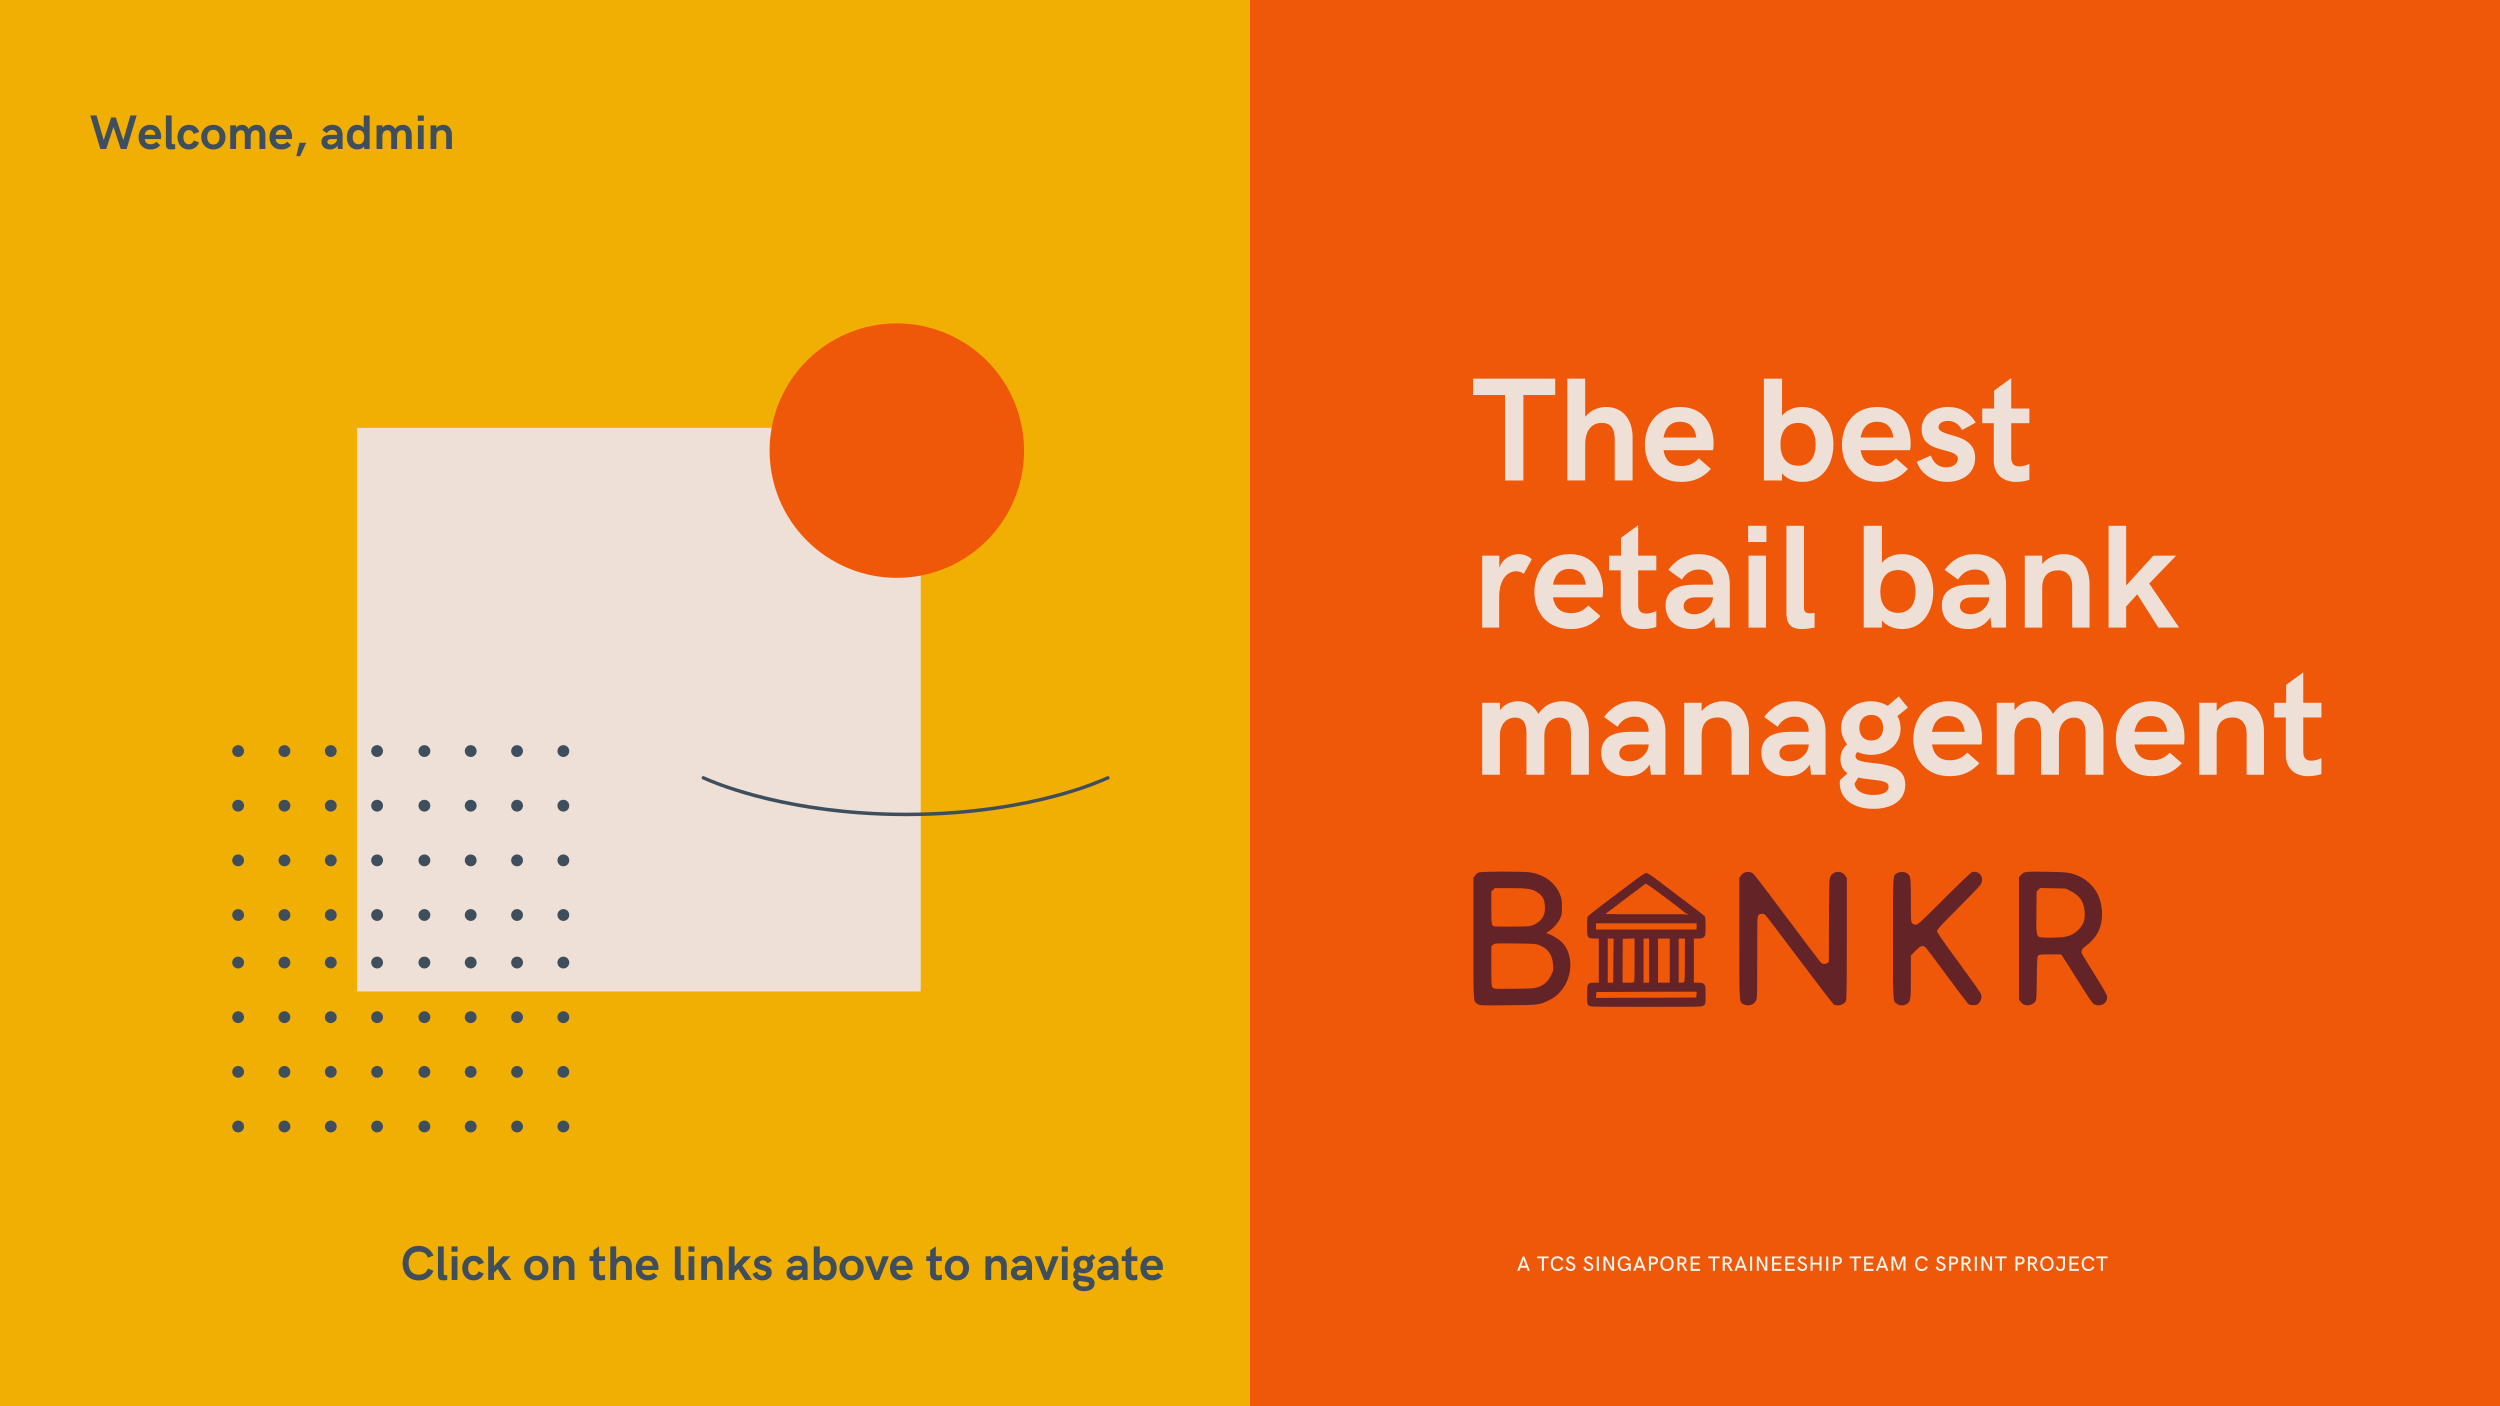 <?xml version="1.0" encoding="UTF-8"?>
<svg xmlns="http://www.w3.org/2000/svg" xmlns:xlink="http://www.w3.org/1999/xlink" width="1440pt" height="810pt" viewBox="0 0 1440 810" version="1.2">
<defs>
<g>
<symbol overflow="visible" id="glyph0-0">
<path style="stroke:none;" d="M 19.215 0 L 29.758 0 L 29.758 -49.223 L 48.102 -49.223 L 48.102 -58.645 L 0.828 -58.645 L 0.828 -49.223 L 19.215 -49.223 Z M 19.215 0 "/>
</symbol>
<symbol overflow="visible" id="glyph0-1">
<path style="stroke:none;" d="M 6.102 0 L 16.395 0 L 16.395 -21 C 16.395 -27.891 19.465 -33.16 25.938 -33.16 C 32.039 -33.16 33.41 -28.719 33.41 -23.613 L 33.41 0 L 43.703 0 L 43.703 -24.902 C 43.703 -33.574 39.262 -42.332 28.387 -42.332 C 24.32 -42.332 19.715 -40.715 16.395 -36.648 L 16.395 -58.645 L 6.102 -58.645 Z M 6.102 0 "/>
</symbol>
<symbol overflow="visible" id="glyph0-2">
<path style="stroke:none;" d="M 23.281 0.828 C 30.254 0.828 35.773 -1.617 40.301 -6.641 L 33.328 -12.742 C 30.422 -9.504 27.102 -8.344 23.367 -8.344 C 16.852 -8.344 13.863 -11.996 12.992 -17.43 L 41.461 -17.43 C 41.668 -18.012 41.836 -19.715 41.836 -21.414 C 41.836 -30.672 37.145 -42.332 22.617 -42.332 C 8.59 -42.332 2.281 -31.375 2.281 -20.586 C 2.281 -9.422 9.008 0.828 23.281 0.828 Z M 12.992 -24.734 C 13.945 -29.922 16.559 -33.824 22.535 -33.824 C 27.809 -33.824 31.211 -30.672 31.875 -24.734 Z M 12.992 -24.734 "/>
</symbol>
<symbol overflow="visible" id="glyph0-3">
<path style="stroke:none;" d="M 28.387 0.828 C 39.883 0.828 46.152 -9.254 46.152 -20.75 C 46.152 -32.289 39.883 -42.332 28.223 -42.332 C 23.781 -42.332 19.465 -40.879 16.559 -37.312 L 16.559 -58.645 L 6.102 -58.645 L 6.102 0 L 16.559 0 L 16.559 -4.148 C 19.465 -0.582 24.07 0.828 28.387 0.828 Z M 25.855 -8.508 C 18.883 -8.508 15.648 -13.777 15.648 -20.75 C 15.648 -27.723 18.883 -33.16 25.855 -33.16 C 32.828 -33.16 35.941 -27.641 35.941 -20.75 C 35.941 -13.863 32.828 -8.508 25.855 -8.508 Z M 25.855 -8.508 "/>
</symbol>
<symbol overflow="visible" id="glyph0-4">
<path style="stroke:none;" d="M 17.348 0.828 C 22.285 0.828 26.688 -0.746 30.254 -5.934 L 30.918 0 L 39.262 0 L 39.262 -25.152 C 39.262 -35.277 32.621 -42.332 21.332 -42.332 C 13.156 -42.332 7.887 -38.68 3.902 -33.242 L 11.664 -27.641 C 13.445 -30.672 16.641 -33.492 21.414 -33.492 C 26.77 -33.492 29.59 -30.008 29.59 -24.734 L 18.801 -24.734 C 9.504 -24.734 2.281 -21.746 2.281 -12.742 C 2.281 -4.066 8.84 0.828 17.348 0.828 Z M 18.801 -7.719 C 14.859 -7.719 12.66 -9.672 12.66 -12.41 C 12.66 -15.023 14.773 -17.43 19.383 -17.43 L 29.59 -17.43 C 29.426 -12.242 24.57 -7.719 18.801 -7.719 Z M 18.801 -7.719 "/>
</symbol>
<symbol overflow="visible" id="glyph0-5">
<path style="stroke:none;" d="M 5.77 -49.305 L 16.312 -49.305 L 16.312 -58.645 L 5.77 -58.645 Z M 6.02 0 L 16.062 0 L 16.062 -41.461 L 6.02 -41.461 Z M 6.02 0 "/>
</symbol>
<symbol overflow="visible" id="glyph0-6">
<path style="stroke:none;" d="M 14.441 0.828 C 16.852 0.828 19.879 0.414 21.996 0 L 21.996 -8.508 C 20.918 -8.344 19.797 -8.258 19.215 -8.258 C 17.184 -8.258 15.895 -9.09 15.895 -11.039 L 15.895 -58.645 L 5.77 -58.645 L 5.77 -8.258 C 5.77 -0.953 9.672 0.828 14.441 0.828 Z M 14.441 0.828 "/>
</symbol>
<symbol overflow="visible" id="glyph0-7">
<path style="stroke:none;" d="M 6.02 0 L 16.062 0 L 16.062 -22.703 C 16.062 -29.922 19.715 -32.996 25.398 -32.996 C 30.586 -32.996 33.328 -29.051 33.328 -23.613 L 33.328 0 L 43.328 0 L 43.328 -24.902 C 43.328 -33.574 39.18 -42.332 28.305 -42.332 C 24.238 -42.332 19.383 -40.715 16.062 -36.648 L 16.062 -41.461 L 6.02 -41.461 Z M 6.02 0 "/>
</symbol>
<symbol overflow="visible" id="glyph0-8">
<path style="stroke:none;" d="M 6.102 0 L 16.227 0 L 16.227 -12.16 L 22.617 -19.215 L 34.777 0 L 46.73 0 L 29.508 -25.398 L 45.031 -41.461 L 31.875 -41.461 L 16.227 -24.238 L 16.227 -58.645 L 6.102 -58.645 Z M 6.102 0 "/>
</symbol>
<symbol overflow="visible" id="glyph0-9">
<path style="stroke:none;" d="M 6.02 0 L 16.227 0 L 16.227 -22.785 C 16.227 -28.305 19.465 -32.91 24.984 -32.91 C 30.172 -32.91 31.543 -28.805 31.543 -23.781 L 31.543 0 L 41.836 0 L 41.836 -22.785 C 41.836 -28.305 45.031 -32.91 50.508 -32.91 C 55.738 -32.91 57.191 -28.719 57.191 -23.613 L 57.191 0 L 67.484 0 L 67.484 -24.902 C 67.484 -33.66 62.793 -42.332 52.168 -42.332 C 46.816 -42.332 41.668 -40.133 38.43 -35.027 C 35.691 -39.969 31.793 -42.332 26.77 -42.332 C 22.867 -42.332 18.965 -40.879 16.227 -37.145 L 16.227 -41.461 L 6.02 -41.461 Z M 6.02 0 "/>
</symbol>
<symbol overflow="visible" id="glyph0-10">
<path style="stroke:none;" d="M 24.984 -6.473 C 17.598 -7.387 12.492 -7.469 12.492 -10.875 C 12.492 -11.828 12.867 -12.535 13.695 -13.074 C 16.062 -12.035 18.719 -11.453 21.582 -11.453 C 30.672 -11.453 38.43 -17.348 38.43 -26.602 C 38.43 -29.301 37.809 -31.75 36.648 -33.824 L 42.664 -38.68 L 37.395 -45.113 L 31.043 -39.676 C 28.262 -41.379 24.859 -42.332 21.25 -42.332 C 12.078 -42.332 4.234 -36.105 4.234 -27.102 C 4.234 -23.449 5.52 -20.172 7.68 -17.555 C 5.23 -15.398 3.816 -12.699 3.816 -9.008 C 3.816 -5.023 5.438 -2.488 7.887 -0.828 L 3.57 3.07 C 3.484 3.484 3.402 3.902 3.402 4.855 C 3.402 13.363 10.543 19.629 22.785 19.629 C 33.078 19.629 41.129 15.148 41.129 5.77 C 41.129 -3.734 32.828 -5.438 24.984 -6.473 Z M 21.582 -34.488 C 26.023 -34.488 28.387 -31.375 28.387 -27.02 C 28.387 -22.785 26.105 -19.715 21.582 -19.715 C 17.098 -19.715 14.691 -22.785 14.691 -27.02 C 14.691 -31.375 17.184 -34.488 21.582 -34.488 Z M 22.867 11.664 C 16.934 11.664 12.492 9.504 11.91 5.105 L 14.027 1.617 C 16.477 2.199 19.09 2.449 21.414 2.738 C 27.973 3.484 31.543 3.902 31.543 6.973 C 31.543 9.961 28.141 11.664 22.867 11.664 Z M 22.867 11.664 "/>
</symbol>
<symbol overflow="visible" id="glyph1-0">
<path style="stroke:none;" d=""/>
</symbol>
<symbol overflow="visible" id="glyph2-0">
<path style="stroke:none;" d="M 18.512 0.828 C 26.355 0.828 34.695 -3.402 34.695 -12.992 C 34.695 -28.223 13.613 -24.488 13.613 -30.754 C 13.613 -32.703 15.648 -34.324 18.965 -34.324 C 23.449 -34.324 25.773 -31.625 27.184 -29.051 L 35.027 -33.328 C 31.875 -38.93 26.438 -42.332 19.297 -42.332 C 11.289 -42.332 3.902 -38.184 3.902 -29.426 C 3.902 -14.773 24.734 -19.465 24.734 -12.492 C 24.734 -10.293 22.703 -7.555 18.012 -7.555 C 12.492 -7.555 10.293 -11.371 9.172 -14.359 L 1.121 -10.789 C 3.152 -4.398 9.793 0.828 18.512 0.828 Z M 18.512 0.828 "/>
</symbol>
<symbol overflow="visible" id="glyph2-1">
<path style="stroke:none;" d="M 20.75 0.828 C 23.613 0.828 26.688 0.164 28.223 -0.414 L 28.223 -9.586 C 26.852 -8.922 24.57 -8.094 22.453 -8.094 C 19.797 -8.094 17.762 -9.254 17.762 -13.238 L 17.762 -32.996 L 28.223 -32.996 L 28.223 -41.461 L 17.762 -41.461 L 17.762 -58.977 L 7.887 -51.754 L 7.887 -41.461 L 1.039 -41.461 L 1.039 -32.996 L 7.719 -32.996 L 7.719 -11.453 C 7.719 -3.902 12.574 0.828 20.75 0.828 Z M 20.75 0.828 "/>
</symbol>
<symbol overflow="visible" id="glyph2-2">
<path style="stroke:none;" d="M 6.02 0 L 15.812 0 L 15.812 -17.516 C 15.812 -28.055 20.75 -32.457 25.484 -32.457 C 27.102 -32.457 28.637 -31.957 30.008 -31.043 L 34.613 -39.344 C 32.621 -41.379 29.758 -42.332 27.02 -42.332 C 22.371 -42.332 17.68 -39.512 15.895 -34.488 L 15.895 -41.461 L 6.02 -41.461 Z M 6.02 0 "/>
</symbol>
<symbol overflow="visible" id="glyph3-0">
<path style="stroke:none;" d="M 0.227 0 L 1.527 0 L 2.168 -1.797 L 5.605 -1.797 L 6.238 0 L 7.523 0 L 4.336 -8.277 L 3.434 -8.277 Z M 2.566 -2.848 L 3.891 -6.527 L 5.203 -2.848 Z M 2.566 -2.848 "/>
</symbol>
<symbol overflow="visible" id="glyph3-1">
<path style="stroke:none;" d="M 2.941 0 L 4.137 0 L 4.137 -7.246 L 6.836 -7.246 L 6.836 -8.277 L 0.238 -8.277 L 0.238 -7.246 L 2.941 -7.246 Z M 2.941 0 "/>
</symbol>
<symbol overflow="visible" id="glyph3-2">
<path style="stroke:none;" d="M 4.453 0.117 C 6.07 0.117 7.312 -0.695 7.949 -2.172 L 6.855 -2.637 C 6.391 -1.43 5.547 -1 4.48 -1 C 2.57 -1 1.793 -2.441 1.793 -4.184 C 1.793 -5.852 2.566 -7.289 4.457 -7.289 C 5.523 -7.289 6.504 -6.871 6.836 -5.672 L 7.938 -6.129 C 7.316 -7.664 6.07 -8.414 4.488 -8.414 C 1.809 -8.414 0.613 -6.426 0.613 -4.148 C 0.613 -1.844 1.84 0.117 4.453 0.117 Z M 4.453 0.117 "/>
</symbol>
<symbol overflow="visible" id="glyph3-3">
<path style="stroke:none;" d="M 3.387 0.094 C 4.91 0.094 6.105 -0.844 6.105 -2.344 C 6.105 -5.051 2.109 -4.574 2.109 -6.293 C 2.109 -6.941 2.664 -7.352 3.305 -7.352 C 3.914 -7.352 4.469 -7.043 4.785 -6.434 L 5.734 -7.035 C 5.195 -7.973 4.328 -8.402 3.332 -8.402 C 2.027 -8.402 0.93 -7.574 0.93 -6.215 C 0.93 -3.613 4.934 -4.184 4.934 -2.242 C 4.934 -1.434 4.34 -0.965 3.398 -0.965 C 2.465 -0.965 1.645 -1.453 1.535 -2.531 L 0.379 -2.219 C 0.633 -0.672 1.98 0.094 3.387 0.094 Z M 3.387 0.094 "/>
</symbol>
<symbol overflow="visible" id="glyph3-4">
<path style="stroke:none;" d="M 1.16 0 L 2.348 0 L 2.348 -8.277 L 1.16 -8.277 Z M 1.16 0 "/>
</symbol>
<symbol overflow="visible" id="glyph3-5">
<path style="stroke:none;" d="M 1.16 0 L 2.32 0 L 2.32 -6.602 L 5.824 0 L 7.246 0 L 7.246 -8.277 L 6.086 -8.277 L 6.086 -1.688 L 2.566 -8.277 L 1.16 -8.277 Z M 1.16 0 "/>
</symbol>
<symbol overflow="visible" id="glyph3-6">
<path style="stroke:none;" d="M 4.465 0.117 C 5.73 0.117 6.668 -0.531 7.055 -1.348 L 7.117 0 L 8.078 0 L 8.078 -4.324 L 5.051 -4.324 L 5.051 -3.375 L 6.941 -3.375 C 6.844 -1.852 5.77 -0.965 4.465 -0.965 C 2.578 -0.965 1.793 -2.441 1.793 -4.199 C 1.793 -5.859 2.578 -7.34 4.441 -7.34 C 5.555 -7.34 6.422 -6.785 6.867 -5.672 L 7.934 -6.129 C 7.281 -7.617 6.047 -8.414 4.453 -8.414 C 1.832 -8.414 0.613 -6.426 0.613 -4.141 C 0.613 -1.852 1.832 0.117 4.465 0.117 Z M 4.465 0.117 "/>
</symbol>
<symbol overflow="visible" id="glyph3-7">
<path style="stroke:none;" d="M 1.16 0 L 2.344 0 L 2.344 -3.598 L 3.609 -3.598 C 5.254 -3.598 6.387 -4.418 6.387 -5.918 C 6.387 -7.406 5.254 -8.277 3.609 -8.277 L 1.16 -8.277 Z M 2.344 -4.688 L 2.344 -7.188 L 3.609 -7.188 C 4.668 -7.188 5.207 -6.719 5.207 -5.918 C 5.207 -5.102 4.676 -4.688 3.609 -4.688 Z M 2.344 -4.688 "/>
</symbol>
<symbol overflow="visible" id="glyph3-8">
<path style="stroke:none;" d="M 4.453 0.117 C 7.078 0.117 8.301 -1.863 8.301 -4.141 C 8.301 -6.414 7.078 -8.402 4.453 -8.402 C 1.832 -8.402 0.609 -6.414 0.609 -4.141 C 0.609 -1.863 1.832 0.117 4.453 0.117 Z M 4.453 -0.953 C 2.559 -0.953 1.828 -2.465 1.828 -4.141 C 1.828 -5.812 2.559 -7.324 4.453 -7.324 C 6.352 -7.324 7.09 -5.812 7.09 -4.141 C 7.09 -2.465 6.352 -0.953 4.453 -0.953 Z M 4.453 -0.953 "/>
</symbol>
<symbol overflow="visible" id="glyph3-9">
<path style="stroke:none;" d="M 1.16 0.012 L 2.348 0.012 L 2.348 -3.625 L 3.539 -3.625 L 5.594 0.012 L 6.973 0.012 L 4.699 -3.762 C 5.699 -4.031 6.398 -4.828 6.398 -5.91 C 6.398 -7.395 5.172 -8.273 3.672 -8.273 L 1.16 -8.273 Z M 2.359 -4.652 L 2.359 -7.211 L 3.684 -7.211 C 4.605 -7.211 5.219 -6.719 5.219 -5.898 C 5.219 -5.133 4.656 -4.691 3.812 -4.652 Z M 2.359 -4.652 "/>
</symbol>
<symbol overflow="visible" id="glyph3-10">
<path style="stroke:none;" d="M 1.16 0 L 6.59 0 L 6.59 -1.105 L 2.348 -1.105 L 2.348 -3.613 L 6.152 -3.613 L 6.152 -4.668 L 2.348 -4.668 L 2.348 -7.211 L 6.59 -7.211 L 6.59 -8.277 L 1.16 -8.277 Z M 1.16 0 "/>
</symbol>
<symbol overflow="visible" id="glyph3-11">
<path style="stroke:none;" d="M 1.16 0 L 2.348 0 L 2.348 -3.613 L 6.27 -3.613 L 6.27 0 L 7.465 0 L 7.465 -8.277 L 6.27 -8.277 L 6.27 -4.668 L 2.348 -4.668 L 2.348 -8.277 L 1.16 -8.277 Z M 1.16 0 "/>
</symbol>
<symbol overflow="visible" id="glyph3-12">
<path style="stroke:none;" d="M 1.16 0 L 2.32 0 L 2.32 -6.871 L 4.605 -0.719 L 5.816 -0.719 L 8.102 -6.871 L 8.102 0 L 9.262 0 L 9.262 -8.277 L 7.516 -8.277 L 5.203 -1.984 L 2.906 -8.277 L 1.16 -8.277 Z M 1.16 0 "/>
</symbol>
<symbol overflow="visible" id="glyph3-13">
<path style="stroke:none;" d="M 2.945 0.117 C 4.867 0.117 5.602 -1.16 5.602 -2.965 L 5.602 -8.277 L 1.289 -8.277 L 1.289 -7.211 L 4.41 -7.211 L 4.41 -2.898 C 4.41 -1.77 4.164 -0.965 2.945 -0.965 C 1.957 -0.965 1.535 -1.746 1.477 -2.582 L 0.305 -2.441 C 0.41 -1.035 1.348 0.117 2.945 0.117 Z M 2.945 0.117 "/>
</symbol>
<symbol overflow="visible" id="glyph4-0">
<path style="stroke:none;" d="M 6.137 0 L 9.488 0 L 13.684 -12.715 L 17.895 0 L 21.246 0 L 27.039 -19.316 L 23.43 -19.316 L 19.316 -5.098 L 15.039 -18.195 L 12.344 -18.195 L 8.066 -5.098 L 3.949 -19.316 L 0.34 -19.316 Z M 6.137 0 "/>
</symbol>
<symbol overflow="visible" id="glyph4-1">
<path style="stroke:none;" d="M 7.668 0.273 C 9.965 0.273 11.785 -0.531 13.273 -2.188 L 10.977 -4.195 C 10.02 -3.129 8.926 -2.746 7.695 -2.746 C 5.551 -2.746 4.566 -3.949 4.277 -5.742 L 13.656 -5.742 C 13.727 -5.934 13.781 -6.492 13.781 -7.055 C 13.781 -10.102 12.234 -13.945 7.449 -13.945 C 2.828 -13.945 0.75 -10.336 0.75 -6.781 C 0.75 -3.102 2.965 0.273 7.668 0.273 Z M 4.277 -8.148 C 4.594 -9.855 5.453 -11.141 7.422 -11.141 C 9.16 -11.141 10.281 -10.102 10.5 -8.148 Z M 4.277 -8.148 "/>
</symbol>
<symbol overflow="visible" id="glyph4-2">
<path style="stroke:none;" d="M 4.758 0.273 C 5.551 0.273 6.547 0.137 7.246 0 L 7.246 -2.801 C 6.891 -2.746 6.52 -2.719 6.328 -2.719 C 5.66 -2.719 5.234 -2.992 5.234 -3.637 L 5.234 -19.316 L 1.898 -19.316 L 1.898 -2.719 C 1.898 -0.312 3.184 0.273 4.758 0.273 Z M 4.758 0.273 "/>
</symbol>
<symbol overflow="visible" id="glyph4-3">
<path style="stroke:none;" d="M 7.395 0.273 C 10.102 0.273 12.234 -1.23 13.137 -3.773 L 10.102 -4.922 C 9.746 -3.637 8.707 -2.746 7.367 -2.746 C 5.043 -2.746 4.168 -4.73 4.168 -6.809 C 4.168 -8.844 5.07 -10.922 7.367 -10.922 C 8.734 -10.922 9.746 -9.992 10.102 -8.68 L 13.273 -9.91 C 12.234 -12.633 10.074 -13.945 7.367 -13.945 C 2.91 -13.945 0.777 -10.391 0.777 -6.809 C 0.777 -3.184 2.938 0.273 7.395 0.273 Z M 7.395 0.273 "/>
</symbol>
<symbol overflow="visible" id="glyph4-4">
<path style="stroke:none;" d="M 7.695 0.273 C 11.922 0.273 14.695 -2.992 14.695 -6.863 C 14.695 -10.719 11.922 -13.945 7.695 -13.945 C 3.473 -13.945 0.695 -10.719 0.695 -6.863 C 0.695 -2.992 3.473 0.273 7.695 0.273 Z M 7.695 -2.598 C 5.18 -2.598 4.168 -4.621 4.168 -6.863 C 4.168 -9.105 5.18 -11.059 7.695 -11.059 C 10.227 -11.059 11.223 -9.105 11.223 -6.863 C 11.223 -4.621 10.227 -2.598 7.695 -2.598 Z M 7.695 -2.598 "/>
</symbol>
<symbol overflow="visible" id="glyph4-5">
<path style="stroke:none;" d="M 1.98 0 L 5.344 0 L 5.344 -7.504 C 5.344 -9.324 6.41 -10.84 8.23 -10.84 C 9.938 -10.84 10.391 -9.488 10.391 -7.832 L 10.391 0 L 13.781 0 L 13.781 -7.504 C 13.781 -9.324 14.832 -10.84 16.637 -10.84 C 18.359 -10.84 18.84 -9.461 18.84 -7.777 L 18.84 0 L 22.227 0 L 22.227 -8.203 C 22.227 -11.086 20.684 -13.945 17.184 -13.945 C 15.422 -13.945 13.727 -13.219 12.66 -11.539 C 11.758 -13.164 10.473 -13.945 8.816 -13.945 C 7.531 -13.945 6.246 -13.465 5.344 -12.234 L 5.344 -13.656 L 1.98 -13.656 Z M 1.98 0 "/>
</symbol>
<symbol overflow="visible" id="glyph4-6">
<path style="stroke:none;" d="M 5.715 0.273 C 7.34 0.273 8.789 -0.246 9.965 -1.953 L 10.184 0 L 12.934 0 L 12.934 -8.285 C 12.934 -11.621 10.746 -13.945 7.027 -13.945 C 4.332 -13.945 2.598 -12.742 1.285 -10.949 L 3.84 -9.105 C 4.43 -10.102 5.48 -11.031 7.055 -11.031 C 8.816 -11.031 9.746 -9.883 9.746 -8.148 L 6.191 -8.148 C 3.129 -8.148 0.75 -7.164 0.75 -4.195 C 0.75 -1.34 2.91 0.273 5.715 0.273 Z M 6.191 -2.543 C 4.895 -2.543 4.168 -3.184 4.168 -4.086 C 4.168 -4.949 4.867 -5.742 6.383 -5.742 L 9.746 -5.742 C 9.691 -4.031 8.094 -2.543 6.191 -2.543 Z M 6.191 -2.543 "/>
</symbol>
<symbol overflow="visible" id="glyph4-7">
<path style="stroke:none;" d="M 10.609 -19.316 L 10.609 -12.289 C 9.664 -13.465 8.148 -13.945 6.727 -13.945 C 2.938 -13.945 0.859 -10.609 0.859 -6.836 C 0.859 -3.02 2.938 0.273 6.781 0.273 C 8.297 0.273 9.801 -0.246 10.746 -1.531 L 10.895 0 L 14 0 L 14 -19.316 Z M 7.586 -2.746 C 5.289 -2.746 4.25 -4.539 4.25 -6.836 C 4.25 -9.105 5.289 -10.922 7.586 -10.922 C 9.883 -10.922 10.895 -9.133 10.895 -6.836 C 10.895 -4.512 9.883 -2.746 7.586 -2.746 Z M 7.586 -2.746 "/>
</symbol>
<symbol overflow="visible" id="glyph4-8">
<path style="stroke:none;" d="M 1.898 -16.242 L 5.371 -16.242 L 5.371 -19.316 L 1.898 -19.316 Z M 1.98 0 L 5.289 0 L 5.289 -13.656 L 1.98 -13.656 Z M 1.98 0 "/>
</symbol>
<symbol overflow="visible" id="glyph4-9">
<path style="stroke:none;" d="M 1.98 0 L 5.289 0 L 5.289 -7.477 C 5.289 -9.855 6.492 -10.867 8.367 -10.867 C 10.074 -10.867 10.977 -9.57 10.977 -7.777 L 10.977 0 L 14.273 0 L 14.273 -8.203 C 14.273 -11.059 12.906 -13.945 9.324 -13.945 C 7.984 -13.945 6.383 -13.41 5.289 -12.07 L 5.289 -13.656 L 1.98 -13.656 Z M 1.98 0 "/>
</symbol>
<symbol overflow="visible" id="glyph4-10">
<path style="stroke:none;" d="M 10.473 0.273 C 14.312 0.273 17.391 -1.68 18.922 -5.289 L 15.707 -6.602 C 14.668 -4.004 12.961 -3.02 10.473 -3.02 C 6.328 -3.02 4.566 -5.961 4.566 -9.801 C 4.566 -13.383 6.328 -16.324 10.418 -16.324 C 12.934 -16.324 14.93 -15.34 15.652 -12.797 L 18.895 -14.082 C 17.336 -17.691 14.273 -19.633 10.445 -19.633 C 4.086 -19.633 1.121 -14.957 1.121 -9.664 C 1.121 -4.359 4.113 0.273 10.473 0.273 Z M 10.473 0.273 "/>
</symbol>
<symbol overflow="visible" id="glyph4-11">
<path style="stroke:none;" d="M 2.008 0 L 5.344 0 L 5.344 -4.004 L 7.449 -6.328 L 11.457 0 L 15.395 0 L 9.719 -8.367 L 14.832 -13.656 L 10.5 -13.656 L 5.344 -7.984 L 5.344 -19.316 L 2.008 -19.316 Z M 2.008 0 "/>
</symbol>
<symbol overflow="visible" id="glyph4-12">
<path style="stroke:none;" d="M 2.008 0 L 5.398 0 L 5.398 -6.918 C 5.398 -9.188 6.41 -10.922 8.543 -10.922 C 10.555 -10.922 11.004 -9.461 11.004 -7.777 L 11.004 0 L 14.395 0 L 14.395 -8.203 C 14.395 -11.059 12.934 -13.945 9.352 -13.945 C 8.012 -13.945 6.492 -13.41 5.398 -12.07 L 5.398 -19.316 L 2.008 -19.316 Z M 2.008 0 "/>
</symbol>
<symbol overflow="visible" id="glyph4-13">
<path style="stroke:none;" d="M 9.352 0.273 C 13.137 0.273 15.203 -3.047 15.203 -6.836 C 15.203 -10.637 13.137 -13.945 9.297 -13.945 C 7.832 -13.945 6.41 -13.465 5.453 -12.289 L 5.453 -19.316 L 2.008 -19.316 L 2.008 0 L 5.453 0 L 5.453 -1.367 C 6.41 -0.191 7.93 0.273 9.352 0.273 Z M 8.516 -2.801 C 6.219 -2.801 5.152 -4.539 5.152 -6.836 C 5.152 -9.133 6.219 -10.922 8.516 -10.922 C 10.812 -10.922 11.84 -9.105 11.84 -6.836 C 11.84 -4.566 10.812 -2.801 8.516 -2.801 Z M 8.516 -2.801 "/>
</symbol>
<symbol overflow="visible" id="glyph4-14">
<path style="stroke:none;" d="M 8.23 -2.133 C 5.797 -2.434 4.113 -2.461 4.113 -3.582 C 4.113 -3.895 4.238 -4.129 4.512 -4.305 C 5.289 -3.965 6.164 -3.773 7.109 -3.773 C 10.102 -3.773 12.66 -5.715 12.66 -8.762 C 12.66 -9.652 12.453 -10.457 12.07 -11.141 L 14.055 -12.742 L 12.316 -14.859 L 10.227 -13.07 C 9.309 -13.629 8.188 -13.945 7 -13.945 C 3.977 -13.945 1.395 -11.895 1.395 -8.926 C 1.395 -7.723 1.816 -6.645 2.527 -5.781 C 1.723 -5.07 1.258 -4.184 1.258 -2.965 C 1.258 -1.652 1.789 -0.82 2.598 -0.273 L 1.176 1.012 C 1.148 1.148 1.121 1.285 1.121 1.598 C 1.121 4.402 3.473 6.465 7.504 6.465 C 10.895 6.465 13.547 4.988 13.547 1.898 C 13.547 -1.23 10.812 -1.789 8.23 -2.133 Z M 7.109 -11.359 C 8.57 -11.359 9.352 -10.336 9.352 -8.898 C 9.352 -7.504 8.598 -6.492 7.109 -6.492 C 5.633 -6.492 4.84 -7.504 4.84 -8.898 C 4.84 -10.336 5.66 -11.359 7.109 -11.359 Z M 7.531 3.84 C 5.578 3.84 4.113 3.129 3.922 1.68 L 4.621 0.531 C 5.426 0.723 6.289 0.805 7.055 0.902 C 9.215 1.148 10.391 1.285 10.391 2.297 C 10.391 3.281 9.27 3.84 7.531 3.84 Z M 7.531 3.84 "/>
</symbol>
<symbol overflow="visible" id="glyph5-0">
<path style="stroke:none;" d="M 1.625 4.141 L 3.84 4.141 L 7.312 -3.609 L 3.473 -3.609 Z M 1.625 4.141 "/>
</symbol>
<symbol overflow="visible" id="glyph5-1">
<path style="stroke:none;" d=""/>
</symbol>
<symbol overflow="visible" id="glyph6-0">
<path style="stroke:none;" d="M 6.836 0.273 C 7.777 0.273 8.789 0.055 9.297 -0.137 L 9.297 -3.156 C 8.844 -2.938 8.094 -2.664 7.395 -2.664 C 6.52 -2.664 5.852 -3.047 5.852 -4.359 L 5.852 -10.867 L 9.297 -10.867 L 9.297 -13.656 L 5.852 -13.656 L 5.852 -19.426 L 2.598 -17.047 L 2.598 -13.656 L 0.34 -13.656 L 0.34 -10.867 L 2.543 -10.867 L 2.543 -3.773 C 2.543 -1.285 4.141 0.273 6.836 0.273 Z M 6.836 0.273 "/>
</symbol>
<symbol overflow="visible" id="glyph6-1">
<path style="stroke:none;" d="M 6.098 0.273 C 8.68 0.273 11.43 -1.121 11.43 -4.277 C 11.43 -9.297 4.484 -8.066 4.484 -10.129 C 4.484 -10.773 5.152 -11.305 6.246 -11.305 C 7.723 -11.305 8.488 -10.418 8.953 -9.57 L 11.539 -10.977 C 10.5 -12.824 8.707 -13.945 6.355 -13.945 C 3.719 -13.945 1.285 -12.578 1.285 -9.691 C 1.285 -4.867 8.148 -6.41 8.148 -4.113 C 8.148 -3.391 7.477 -2.488 5.934 -2.488 C 4.113 -2.488 3.391 -3.746 3.02 -4.73 L 0.367 -3.555 C 1.039 -1.449 3.227 0.273 6.098 0.273 Z M 6.098 0.273 "/>
</symbol>
<symbol overflow="visible" id="glyph6-2">
<path style="stroke:none;" d="M 5.453 0 L 8.203 0 L 13.781 -13.656 L 10.156 -13.656 L 6.836 -4.305 L 3.527 -13.656 L -0.109 -13.656 Z M 5.453 0 "/>
</symbol>
</g>
<clipPath id="clip1">
  <path d="M 133.684 551.02 L 220.684 551.02 L 220.684 652.27 L 133.684 652.27 Z M 133.684 551.02 "/>
</clipPath>
<clipPath id="clip2">
  <path d="M 241 551.02 L 327.977 551.02 L 327.977 652.27 L 241 652.27 Z M 241 551.02 "/>
</clipPath>
<clipPath id="clip3">
  <path d="M 133.684 429.203 L 220.684 429.203 L 220.684 530.453 L 133.684 530.453 Z M 133.684 429.203 "/>
</clipPath>
<clipPath id="clip4">
  <path d="M 241 429.203 L 327.977 429.203 L 327.977 530.453 L 241 530.453 Z M 241 429.203 "/>
</clipPath>
<clipPath id="clip5">
  <path d="M 404 447 L 640 447 L 640 470.121 L 404 470.121 Z M 404 447 "/>
</clipPath>
</defs>
<g id="surface1">
<rect x="0" y="0" width="1440" height="810" style="fill:rgb(100%,100%,100%);fill-opacity:1;stroke:none;"/>
<rect x="0" y="0" width="1440" height="810" style="fill:rgb(100%,100%,100%);fill-opacity:1;stroke:none;"/>
<rect x="0" y="0" width="1440" height="810" style="fill:rgb(94.51%,68.239%,1.18%);fill-opacity:1;stroke:none;"/>
<path style=" stroke:none;fill-rule:nonzero;fill:rgb(93.329%,87.839%,84.309%);fill-opacity:1;" d="M 205.695 246.438 L 530.34 246.438 L 530.34 571.082 L 205.695 571.082 Z M 205.695 246.438 "/>
<path style=" stroke:none;fill-rule:nonzero;fill:rgb(94.119%,34.509%,3.529%);fill-opacity:1;" d="M 516.57 186.277 C 515.371 186.277 514.172 186.305 512.973 186.363 C 511.777 186.422 510.582 186.512 509.387 186.629 C 508.191 186.746 507.004 186.895 505.816 187.07 C 504.629 187.246 503.449 187.449 502.273 187.684 C 501.098 187.918 499.926 188.18 498.762 188.473 C 497.598 188.762 496.445 189.082 495.297 189.43 C 494.148 189.781 493.012 190.156 491.879 190.559 C 490.75 190.965 489.633 191.395 488.523 191.855 C 487.418 192.312 486.32 192.801 485.238 193.312 C 484.152 193.824 483.082 194.363 482.023 194.93 C 480.965 195.496 479.922 196.086 478.895 196.703 C 477.863 197.32 476.852 197.961 475.855 198.625 C 474.859 199.293 473.879 199.984 472.914 200.699 C 471.949 201.41 471.004 202.148 470.078 202.91 C 469.152 203.672 468.242 204.453 467.355 205.262 C 466.465 206.066 465.598 206.891 464.75 207.742 C 463.902 208.59 463.074 209.457 462.27 210.344 C 461.465 211.234 460.68 212.141 459.918 213.07 C 459.16 213.996 458.422 214.941 457.707 215.906 C 456.992 216.867 456.301 217.848 455.637 218.844 C 454.969 219.844 454.328 220.855 453.711 221.883 C 453.094 222.914 452.504 223.957 451.938 225.016 C 451.371 226.07 450.832 227.145 450.32 228.227 C 449.809 229.312 449.324 230.406 448.863 231.516 C 448.406 232.625 447.973 233.742 447.57 234.871 C 447.164 236 446.789 237.141 446.441 238.285 C 446.094 239.434 445.773 240.59 445.48 241.754 C 445.191 242.918 444.926 244.086 444.691 245.262 C 444.457 246.441 444.254 247.621 444.078 248.809 C 443.902 249.992 443.754 251.184 443.637 252.379 C 443.52 253.57 443.434 254.766 443.375 255.965 C 443.312 257.164 443.285 258.359 443.285 259.562 C 443.285 260.762 443.312 261.957 443.375 263.156 C 443.434 264.355 443.52 265.551 443.637 266.742 C 443.754 267.938 443.902 269.129 444.078 270.312 C 444.254 271.5 444.457 272.68 444.691 273.859 C 444.926 275.035 445.191 276.203 445.48 277.367 C 445.773 278.531 446.094 279.688 446.441 280.836 C 446.789 281.98 447.164 283.121 447.57 284.25 C 447.973 285.379 448.406 286.496 448.863 287.605 C 449.324 288.715 449.809 289.809 450.32 290.895 C 450.832 291.977 451.371 293.051 451.938 294.105 C 452.504 295.164 453.094 296.207 453.711 297.238 C 454.328 298.266 454.969 299.277 455.637 300.277 C 456.301 301.273 456.992 302.254 457.707 303.215 C 458.422 304.18 459.16 305.125 459.918 306.051 C 460.68 306.98 461.465 307.887 462.27 308.777 C 463.074 309.664 463.902 310.531 464.75 311.383 C 465.598 312.23 466.465 313.055 467.355 313.859 C 468.242 314.668 469.152 315.449 470.078 316.211 C 471.004 316.973 471.949 317.711 472.914 318.422 C 473.879 319.137 474.859 319.828 475.855 320.496 C 476.852 321.16 477.863 321.801 478.895 322.418 C 479.922 323.035 480.965 323.625 482.023 324.191 C 483.082 324.758 484.152 325.297 485.238 325.809 C 486.32 326.324 487.418 326.809 488.523 327.266 C 489.633 327.727 490.75 328.156 491.879 328.562 C 493.012 328.965 494.148 329.344 495.297 329.691 C 496.445 330.039 497.598 330.359 498.762 330.648 C 499.926 330.941 501.098 331.203 502.273 331.438 C 503.449 331.672 504.629 331.875 505.816 332.051 C 507.004 332.227 508.191 332.375 509.387 332.492 C 510.582 332.609 511.777 332.699 512.973 332.758 C 514.172 332.816 515.371 332.844 516.57 332.844 C 517.77 332.844 518.969 332.816 520.164 332.758 C 521.363 332.699 522.559 332.609 523.754 332.492 C 524.945 332.375 526.137 332.227 527.324 332.051 C 528.508 331.875 529.691 331.672 530.867 331.438 C 532.043 331.203 533.215 330.941 534.375 330.648 C 535.539 330.359 536.695 330.039 537.844 329.691 C 538.992 329.344 540.129 328.965 541.258 328.562 C 542.387 328.156 543.508 327.727 544.613 327.266 C 545.723 326.809 546.82 326.32 547.902 325.809 C 548.988 325.297 550.059 324.758 551.117 324.191 C 552.176 323.625 553.219 323.035 554.246 322.418 C 555.273 321.801 556.289 321.16 557.285 320.496 C 558.281 319.828 559.262 319.137 560.227 318.422 C 561.188 317.711 562.133 316.973 563.062 316.211 C 563.988 315.449 564.895 314.668 565.785 313.859 C 566.672 313.055 567.543 312.23 568.391 311.383 C 569.238 310.531 570.066 309.664 570.871 308.777 C 571.676 307.887 572.461 306.98 573.219 306.051 C 573.98 305.125 574.719 304.18 575.434 303.215 C 576.148 302.254 576.836 301.273 577.504 300.277 C 578.172 299.277 578.812 298.266 579.43 297.238 C 580.047 296.207 580.637 295.164 581.203 294.105 C 581.766 293.051 582.305 291.977 582.82 290.895 C 583.332 289.809 583.816 288.715 584.277 287.605 C 584.734 286.496 585.168 285.379 585.57 284.25 C 585.977 283.121 586.352 281.98 586.699 280.836 C 587.047 279.688 587.367 278.531 587.66 277.367 C 587.949 276.203 588.211 275.035 588.445 273.859 C 588.68 272.68 588.887 271.5 589.062 270.312 C 589.238 269.129 589.383 267.938 589.504 266.742 C 589.621 265.551 589.707 264.355 589.766 263.156 C 589.824 261.957 589.855 260.762 589.855 259.562 C 589.855 258.359 589.824 257.164 589.766 255.965 C 589.707 254.766 589.621 253.57 589.504 252.379 C 589.383 251.184 589.238 249.992 589.062 248.809 C 588.887 247.621 588.68 246.441 588.445 245.262 C 588.211 244.086 587.949 242.918 587.66 241.754 C 587.367 240.59 587.047 239.434 586.699 238.285 C 586.352 237.141 585.977 236 585.57 234.871 C 585.168 233.742 584.734 232.625 584.277 231.516 C 583.816 230.406 583.332 229.312 582.82 228.227 C 582.305 227.145 581.766 226.07 581.203 225.016 C 580.637 223.957 580.047 222.914 579.43 221.883 C 578.812 220.855 578.172 219.844 577.504 218.844 C 576.836 217.848 576.148 216.867 575.434 215.906 C 574.719 214.941 573.98 213.996 573.219 213.07 C 572.461 212.141 571.676 211.234 570.871 210.344 C 570.066 209.457 569.238 208.59 568.391 207.742 C 567.543 206.891 566.672 206.066 565.785 205.262 C 564.895 204.453 563.988 203.672 563.062 202.91 C 562.133 202.148 561.188 201.41 560.227 200.699 C 559.262 199.984 558.281 199.293 557.285 198.625 C 556.289 197.961 555.273 197.32 554.246 196.703 C 553.219 196.086 552.176 195.496 551.117 194.93 C 550.059 194.363 548.988 193.824 547.902 193.312 C 546.82 192.801 545.723 192.312 544.613 191.855 C 543.508 191.395 542.387 190.965 541.258 190.559 C 540.129 190.156 538.992 189.781 537.844 189.43 C 536.695 189.082 535.539 188.762 534.375 188.473 C 533.215 188.18 532.043 187.918 530.867 187.684 C 529.691 187.449 528.508 187.246 527.324 187.07 C 526.137 186.895 524.945 186.746 523.754 186.629 C 522.559 186.512 521.363 186.422 520.164 186.363 C 518.969 186.305 517.77 186.277 516.57 186.277 Z M 516.57 186.277 "/>
<g clip-path="url(#clip1)" clip-rule="nonzero">
<path style=" stroke:none;fill-rule:nonzero;fill:rgb(24.309%,30.589%,36.469%);fill-opacity:1;" d="M 163.832 620.805 C 161.961 620.805 160.426 619.27 160.426 617.395 C 160.426 615.52 161.961 613.984 163.832 613.984 C 165.707 613.984 167.238 615.52 167.238 617.395 C 167.238 619.27 165.742 620.805 163.832 620.805 Z M 190.539 620.805 C 188.664 620.805 187.133 619.27 187.133 617.395 C 187.133 615.52 188.664 613.984 190.539 613.984 C 192.41 613.984 193.941 615.52 193.941 617.395 C 193.941 619.27 192.41 620.805 190.539 620.805 Z M 217.207 620.805 C 215.332 620.805 213.801 619.27 213.801 617.395 C 213.801 615.52 215.332 613.984 217.207 613.984 C 219.082 613.984 220.613 615.52 220.613 617.395 C 220.613 619.27 219.082 620.805 217.207 620.805 Z M 137.164 620.805 C 135.289 620.805 133.758 619.27 133.758 617.395 C 133.758 615.52 135.289 613.984 137.164 613.984 C 139.039 613.984 140.57 615.52 140.57 617.395 C 140.57 619.27 139.039 620.805 137.164 620.805 Z M 163.832 589.305 C 161.961 589.305 160.426 587.77 160.426 585.895 C 160.426 584.02 161.961 582.484 163.832 582.484 C 165.707 582.484 167.238 584.02 167.238 585.895 C 167.238 587.77 165.742 589.305 163.832 589.305 Z M 190.539 589.305 C 188.664 589.305 187.133 587.77 187.133 585.895 C 187.133 584.02 188.664 582.484 190.539 582.484 C 192.41 582.484 193.941 584.02 193.941 585.895 C 193.941 587.77 192.41 589.305 190.539 589.305 Z M 217.207 589.305 C 215.332 589.305 213.801 587.77 213.801 585.895 C 213.801 584.02 215.332 582.484 217.207 582.484 C 219.082 582.484 220.613 584.02 220.613 585.895 C 220.613 587.77 219.082 589.305 217.207 589.305 Z M 137.164 589.305 C 135.289 589.305 133.758 587.77 133.758 585.895 C 133.758 584.02 135.289 582.484 137.164 582.484 C 139.039 582.484 140.57 584.02 140.57 585.895 C 140.57 587.77 139.039 589.305 137.164 589.305 Z M 163.832 652.27 C 161.961 652.27 160.426 650.734 160.426 648.859 C 160.426 646.984 161.961 645.449 163.832 645.449 C 165.707 645.449 167.238 646.984 167.238 648.859 C 167.238 650.734 165.742 652.27 163.832 652.27 Z M 190.539 652.27 C 188.664 652.27 187.133 650.734 187.133 648.859 C 187.133 646.984 188.664 645.449 190.539 645.449 C 192.41 645.449 193.941 646.984 193.941 648.859 C 193.941 650.734 192.41 652.27 190.539 652.27 Z M 217.207 652.27 C 215.332 652.27 213.801 650.734 213.801 648.859 C 213.801 646.984 215.332 645.449 217.207 645.449 C 219.082 645.449 220.613 646.984 220.613 648.859 C 220.613 650.734 219.082 652.27 217.207 652.27 Z M 137.164 652.27 C 135.289 652.27 133.758 650.734 133.758 648.859 C 133.758 646.984 135.289 645.449 137.164 645.449 C 139.039 645.449 140.57 646.984 140.57 648.859 C 140.57 650.734 139.039 652.27 137.164 652.27 Z M 163.832 557.836 C 161.961 557.836 160.426 556.305 160.426 554.43 C 160.426 552.555 161.961 551.02 163.832 551.02 C 165.707 551.02 167.238 552.555 167.238 554.43 C 167.238 556.305 165.742 557.836 163.832 557.836 Z M 190.539 557.836 C 188.664 557.836 187.133 556.305 187.133 554.43 C 187.133 552.555 188.664 551.02 190.539 551.02 C 192.41 551.02 193.941 552.555 193.941 554.43 C 193.941 556.305 192.41 557.836 190.539 557.836 Z M 217.207 557.836 C 215.332 557.836 213.801 556.305 213.801 554.43 C 213.801 552.555 215.332 551.02 217.207 551.02 C 219.082 551.02 220.613 552.555 220.613 554.43 C 220.613 556.305 219.082 557.836 217.207 557.836 Z M 137.164 557.836 C 135.289 557.836 133.758 556.305 133.758 554.43 C 133.758 552.555 135.289 551.02 137.164 551.02 C 139.039 551.02 140.57 552.555 140.57 554.43 C 140.57 556.305 139.039 557.836 137.164 557.836 Z M 137.164 557.836 "/>
</g>
<g clip-path="url(#clip2)" clip-rule="nonzero">
<path style=" stroke:none;fill-rule:nonzero;fill:rgb(24.309%,30.589%,36.469%);fill-opacity:1;" d="M 271.125 620.805 C 269.25 620.805 267.719 619.27 267.719 617.395 C 267.719 615.52 269.25 613.984 271.125 613.984 C 272.996 613.984 274.531 615.52 274.531 617.395 C 274.531 619.27 273.031 620.805 271.125 620.805 Z M 297.828 620.805 C 295.953 620.805 294.422 619.27 294.422 617.395 C 294.422 615.52 295.953 613.984 297.828 613.984 C 299.699 613.984 301.234 615.52 301.234 617.395 C 301.234 619.27 299.699 620.805 297.828 620.805 Z M 324.496 620.805 C 322.625 620.805 321.09 619.27 321.09 617.395 C 321.09 615.52 322.625 613.984 324.496 613.984 C 326.371 613.984 327.902 615.52 327.902 617.395 C 327.902 619.27 326.371 620.805 324.496 620.805 Z M 244.453 620.805 C 242.582 620.805 241.047 619.27 241.047 617.395 C 241.047 615.52 242.582 613.984 244.453 613.984 C 246.328 613.984 247.859 615.52 247.859 617.395 C 247.859 619.27 246.328 620.805 244.453 620.805 Z M 271.125 589.305 C 269.25 589.305 267.719 587.77 267.719 585.895 C 267.719 584.02 269.25 582.484 271.125 582.484 C 272.996 582.484 274.531 584.02 274.531 585.895 C 274.531 587.77 273.031 589.305 271.125 589.305 Z M 297.828 589.305 C 295.953 589.305 294.422 587.77 294.422 585.895 C 294.422 584.02 295.953 582.484 297.828 582.484 C 299.699 582.484 301.234 584.02 301.234 585.895 C 301.234 587.77 299.699 589.305 297.828 589.305 Z M 324.496 589.305 C 322.625 589.305 321.09 587.77 321.09 585.895 C 321.09 584.02 322.625 582.484 324.496 582.484 C 326.371 582.484 327.902 584.02 327.902 585.895 C 327.902 587.77 326.371 589.305 324.496 589.305 Z M 244.453 589.305 C 242.582 589.305 241.047 587.77 241.047 585.895 C 241.047 584.02 242.582 582.484 244.453 582.484 C 246.328 582.484 247.859 584.02 247.859 585.895 C 247.859 587.77 246.328 589.305 244.453 589.305 Z M 271.125 652.27 C 269.25 652.27 267.719 650.734 267.719 648.859 C 267.719 646.984 269.25 645.449 271.125 645.449 C 272.996 645.449 274.531 646.984 274.531 648.859 C 274.531 650.734 273.031 652.27 271.125 652.27 Z M 297.828 652.27 C 295.953 652.27 294.422 650.734 294.422 648.859 C 294.422 646.984 295.953 645.449 297.828 645.449 C 299.699 645.449 301.234 646.984 301.234 648.859 C 301.234 650.734 299.699 652.27 297.828 652.27 Z M 324.496 652.27 C 322.625 652.27 321.09 650.734 321.09 648.859 C 321.09 646.984 322.625 645.449 324.496 645.449 C 326.371 645.449 327.902 646.984 327.902 648.859 C 327.902 650.734 326.371 652.27 324.496 652.27 Z M 244.453 652.27 C 242.582 652.27 241.047 650.734 241.047 648.859 C 241.047 646.984 242.582 645.449 244.453 645.449 C 246.328 645.449 247.859 646.984 247.859 648.859 C 247.859 650.734 246.328 652.27 244.453 652.27 Z M 271.125 557.836 C 269.25 557.836 267.719 556.305 267.719 554.43 C 267.719 552.555 269.25 551.02 271.125 551.02 C 272.996 551.02 274.531 552.555 274.531 554.43 C 274.531 556.305 273.031 557.836 271.125 557.836 Z M 297.828 557.836 C 295.953 557.836 294.422 556.305 294.422 554.43 C 294.422 552.555 295.953 551.02 297.828 551.02 C 299.699 551.02 301.234 552.555 301.234 554.43 C 301.234 556.305 299.699 557.836 297.828 557.836 Z M 324.496 557.836 C 322.625 557.836 321.09 556.305 321.09 554.43 C 321.09 552.555 322.625 551.02 324.496 551.02 C 326.371 551.02 327.902 552.555 327.902 554.43 C 327.902 556.305 326.371 557.836 324.496 557.836 Z M 244.453 557.836 C 242.582 557.836 241.047 556.305 241.047 554.43 C 241.047 552.555 242.582 551.02 244.453 551.02 C 246.328 551.02 247.859 552.555 247.859 554.43 C 247.859 556.305 246.328 557.836 244.453 557.836 Z M 244.453 557.836 "/>
</g>
<g clip-path="url(#clip3)" clip-rule="nonzero">
<path style=" stroke:none;fill-rule:nonzero;fill:rgb(24.309%,30.589%,36.469%);fill-opacity:1;" d="M 163.832 498.988 C 161.961 498.988 160.426 497.453 160.426 495.578 C 160.426 493.703 161.961 492.168 163.832 492.168 C 165.707 492.168 167.238 493.703 167.238 495.578 C 167.238 497.453 165.742 498.988 163.832 498.988 Z M 190.539 498.988 C 188.664 498.988 187.133 497.453 187.133 495.578 C 187.133 493.703 188.664 492.168 190.539 492.168 C 192.41 492.168 193.941 493.703 193.941 495.578 C 193.941 497.453 192.41 498.988 190.539 498.988 Z M 217.207 498.988 C 215.332 498.988 213.801 497.453 213.801 495.578 C 213.801 493.703 215.332 492.168 217.207 492.168 C 219.082 492.168 220.613 493.703 220.613 495.578 C 220.613 497.453 219.082 498.988 217.207 498.988 Z M 137.164 498.988 C 135.289 498.988 133.758 497.453 133.758 495.578 C 133.758 493.703 135.289 492.168 137.164 492.168 C 139.039 492.168 140.57 493.703 140.57 495.578 C 140.57 497.453 139.039 498.988 137.164 498.988 Z M 163.832 467.488 C 161.961 467.488 160.426 465.953 160.426 464.078 C 160.426 462.203 161.961 460.668 163.832 460.668 C 165.707 460.668 167.238 462.203 167.238 464.078 C 167.238 465.953 165.742 467.488 163.832 467.488 Z M 190.539 467.488 C 188.664 467.488 187.133 465.953 187.133 464.078 C 187.133 462.203 188.664 460.668 190.539 460.668 C 192.41 460.668 193.941 462.203 193.941 464.078 C 193.941 465.953 192.41 467.488 190.539 467.488 Z M 217.207 467.488 C 215.332 467.488 213.801 465.953 213.801 464.078 C 213.801 462.203 215.332 460.668 217.207 460.668 C 219.082 460.668 220.613 462.203 220.613 464.078 C 220.613 465.953 219.082 467.488 217.207 467.488 Z M 137.164 467.488 C 135.289 467.488 133.758 465.953 133.758 464.078 C 133.758 462.203 135.289 460.668 137.164 460.668 C 139.039 460.668 140.57 462.203 140.57 464.078 C 140.57 465.953 139.039 467.488 137.164 467.488 Z M 163.832 530.453 C 161.961 530.453 160.426 528.918 160.426 527.043 C 160.426 525.168 161.961 523.637 163.832 523.637 C 165.707 523.637 167.238 525.168 167.238 527.043 C 167.238 528.918 165.742 530.453 163.832 530.453 Z M 190.539 530.453 C 188.664 530.453 187.133 528.918 187.133 527.043 C 187.133 525.168 188.664 523.637 190.539 523.637 C 192.41 523.637 193.941 525.168 193.941 527.043 C 193.941 528.918 192.41 530.453 190.539 530.453 Z M 217.207 530.453 C 215.332 530.453 213.801 528.918 213.801 527.043 C 213.801 525.168 215.332 523.637 217.207 523.637 C 219.082 523.637 220.613 525.168 220.613 527.043 C 220.613 528.918 219.082 530.453 217.207 530.453 Z M 137.164 530.453 C 135.289 530.453 133.758 528.918 133.758 527.043 C 133.758 525.168 135.289 523.637 137.164 523.637 C 139.039 523.637 140.57 525.168 140.57 527.043 C 140.57 528.918 139.039 530.453 137.164 530.453 Z M 163.832 436.023 C 161.961 436.023 160.426 434.488 160.426 432.613 C 160.426 430.738 161.961 429.203 163.832 429.203 C 165.707 429.203 167.238 430.738 167.238 432.613 C 167.238 434.488 165.742 436.023 163.832 436.023 Z M 190.539 436.023 C 188.664 436.023 187.133 434.488 187.133 432.613 C 187.133 430.738 188.664 429.203 190.539 429.203 C 192.41 429.203 193.941 430.738 193.941 432.613 C 193.941 434.488 192.41 436.023 190.539 436.023 Z M 217.207 436.023 C 215.332 436.023 213.801 434.488 213.801 432.613 C 213.801 430.738 215.332 429.203 217.207 429.203 C 219.082 429.203 220.613 430.738 220.613 432.613 C 220.613 434.488 219.082 436.023 217.207 436.023 Z M 137.164 436.023 C 135.289 436.023 133.758 434.488 133.758 432.613 C 133.758 430.738 135.289 429.203 137.164 429.203 C 139.039 429.203 140.57 430.738 140.57 432.613 C 140.57 434.488 139.039 436.023 137.164 436.023 Z M 137.164 436.023 "/>
</g>
<g clip-path="url(#clip4)" clip-rule="nonzero">
<path style=" stroke:none;fill-rule:nonzero;fill:rgb(24.309%,30.589%,36.469%);fill-opacity:1;" d="M 271.125 498.988 C 269.25 498.988 267.719 497.453 267.719 495.578 C 267.719 493.703 269.25 492.168 271.125 492.168 C 272.996 492.168 274.531 493.703 274.531 495.578 C 274.531 497.453 273.031 498.988 271.125 498.988 Z M 297.828 498.988 C 295.953 498.988 294.422 497.453 294.422 495.578 C 294.422 493.703 295.953 492.168 297.828 492.168 C 299.699 492.168 301.234 493.703 301.234 495.578 C 301.234 497.453 299.699 498.988 297.828 498.988 Z M 324.496 498.988 C 322.625 498.988 321.09 497.453 321.09 495.578 C 321.09 493.703 322.625 492.168 324.496 492.168 C 326.371 492.168 327.902 493.703 327.902 495.578 C 327.902 497.453 326.371 498.988 324.496 498.988 Z M 244.453 498.988 C 242.582 498.988 241.047 497.453 241.047 495.578 C 241.047 493.703 242.582 492.168 244.453 492.168 C 246.328 492.168 247.859 493.703 247.859 495.578 C 247.859 497.453 246.328 498.988 244.453 498.988 Z M 271.125 467.488 C 269.25 467.488 267.719 465.953 267.719 464.078 C 267.719 462.203 269.25 460.668 271.125 460.668 C 272.996 460.668 274.531 462.203 274.531 464.078 C 274.531 465.953 273.031 467.488 271.125 467.488 Z M 297.828 467.488 C 295.953 467.488 294.422 465.953 294.422 464.078 C 294.422 462.203 295.953 460.668 297.828 460.668 C 299.699 460.668 301.234 462.203 301.234 464.078 C 301.234 465.953 299.699 467.488 297.828 467.488 Z M 324.496 467.488 C 322.625 467.488 321.09 465.953 321.09 464.078 C 321.09 462.203 322.625 460.668 324.496 460.668 C 326.371 460.668 327.902 462.203 327.902 464.078 C 327.902 465.953 326.371 467.488 324.496 467.488 Z M 244.453 467.488 C 242.582 467.488 241.047 465.953 241.047 464.078 C 241.047 462.203 242.582 460.668 244.453 460.668 C 246.328 460.668 247.859 462.203 247.859 464.078 C 247.859 465.953 246.328 467.488 244.453 467.488 Z M 271.125 530.453 C 269.25 530.453 267.719 528.918 267.719 527.043 C 267.719 525.168 269.25 523.637 271.125 523.637 C 272.996 523.637 274.531 525.168 274.531 527.043 C 274.531 528.918 273.031 530.453 271.125 530.453 Z M 297.828 530.453 C 295.953 530.453 294.422 528.918 294.422 527.043 C 294.422 525.168 295.953 523.637 297.828 523.637 C 299.699 523.637 301.234 525.168 301.234 527.043 C 301.234 528.918 299.699 530.453 297.828 530.453 Z M 324.496 530.453 C 322.625 530.453 321.09 528.918 321.09 527.043 C 321.09 525.168 322.625 523.637 324.496 523.637 C 326.371 523.637 327.902 525.168 327.902 527.043 C 327.902 528.918 326.371 530.453 324.496 530.453 Z M 244.453 530.453 C 242.582 530.453 241.047 528.918 241.047 527.043 C 241.047 525.168 242.582 523.637 244.453 523.637 C 246.328 523.637 247.859 525.168 247.859 527.043 C 247.859 528.918 246.328 530.453 244.453 530.453 Z M 271.125 436.023 C 269.25 436.023 267.719 434.488 267.719 432.613 C 267.719 430.738 269.25 429.203 271.125 429.203 C 272.996 429.203 274.531 430.738 274.531 432.613 C 274.531 434.488 273.031 436.023 271.125 436.023 Z M 297.828 436.023 C 295.953 436.023 294.422 434.488 294.422 432.613 C 294.422 430.738 295.953 429.203 297.828 429.203 C 299.699 429.203 301.234 430.738 301.234 432.613 C 301.234 434.488 299.699 436.023 297.828 436.023 Z M 324.496 436.023 C 322.625 436.023 321.09 434.488 321.09 432.613 C 321.09 430.738 322.625 429.203 324.496 429.203 C 326.371 429.203 327.902 430.738 327.902 432.613 C 327.902 434.488 326.371 436.023 324.496 436.023 Z M 244.453 436.023 C 242.582 436.023 241.047 434.488 241.047 432.613 C 241.047 430.738 242.582 429.203 244.453 429.203 C 246.328 429.203 247.859 430.738 247.859 432.613 C 247.859 434.488 246.328 436.023 244.453 436.023 Z M 244.453 436.023 "/>
</g>
<path style=" stroke:none;fill-rule:nonzero;fill:rgb(94.119%,34.509%,3.529%);fill-opacity:1;" d="M 720 0.02 L 1441.434 0.02 L 1441.434 812.191 L 720 812.191 Z M 720 0.02 "/>
<g clip-path="url(#clip5)" clip-rule="nonzero">
<path style=" stroke:none;fill-rule:nonzero;fill:rgb(24.309%,30.589%,36.469%);fill-opacity:1;" d="M 521.93 470.121 C 483.57 470.121 453.484 464.258 435.078 459.375 C 418.141 454.816 407.621 450.258 404.672 448.891 C 404.223 448.695 403.965 448.109 404.223 447.586 C 404.48 447.133 404.992 446.871 405.504 447.133 C 411.922 450.062 454.512 468.102 521.93 468.102 C 560.094 468.102 589.73 462.305 607.945 457.422 C 624.559 452.992 634.824 448.434 637.773 447.133 C 638.223 446.938 638.801 447.133 639.059 447.586 C 639.312 448.109 639.121 448.695 638.609 448.891 C 635.594 450.258 625.266 454.816 608.59 459.309 C 590.18 464.258 560.285 470.121 521.93 470.121 Z M 521.93 470.121 "/>
</g>
<g style="fill:rgb(93.329%,87.839%,84.309%);fill-opacity:1;">
  <use xlink:href="#glyph0-0" x="847.702" y="276.757"/>
</g>
<g style="fill:rgb(93.329%,87.839%,84.309%);fill-opacity:1;">
  <use xlink:href="#glyph0-1" x="896.674" y="276.757"/>
</g>
<g style="fill:rgb(93.329%,87.839%,84.309%);fill-opacity:1;">
  <use xlink:href="#glyph0-2" x="945.19" y="276.757"/>
</g>
<g style="fill:rgb(93.329%,87.839%,84.309%);fill-opacity:1;">
  <use xlink:href="#glyph1-0" x="989.472" y="276.757"/>
</g>
<g style="fill:rgb(93.329%,87.839%,84.309%);fill-opacity:1;">
  <use xlink:href="#glyph0-3" x="1009.891" y="276.757"/>
</g>
<g style="fill:rgb(93.329%,87.839%,84.309%);fill-opacity:1;">
  <use xlink:href="#glyph0-2" x="1058.698" y="276.757"/>
</g>
<g style="fill:rgb(93.329%,87.839%,84.309%);fill-opacity:1;">
  <use xlink:href="#glyph2-0" x="1102.98" y="276.757"/>
</g>
<g style="fill:rgb(93.329%,87.839%,84.309%);fill-opacity:1;">
  <use xlink:href="#glyph2-1" x="1140.706" y="276.757"/>
</g>
<g style="fill:rgb(93.329%,87.839%,84.309%);fill-opacity:1;">
  <use xlink:href="#glyph2-2" x="847.702" y="361.507"/>
</g>
<g style="fill:rgb(93.329%,87.839%,84.309%);fill-opacity:1;">
  <use xlink:href="#glyph0-2" x="881.526" y="361.507"/>
</g>
<g style="fill:rgb(93.329%,87.839%,84.309%);fill-opacity:1;">
  <use xlink:href="#glyph2-1" x="925.808" y="361.507"/>
</g>
<g style="fill:rgb(93.329%,87.839%,84.309%);fill-opacity:1;">
  <use xlink:href="#glyph0-4" x="957.101" y="361.507"/>
</g>
<g style="fill:rgb(93.329%,87.839%,84.309%);fill-opacity:1;">
  <use xlink:href="#glyph0-5" x="1001.135" y="361.507"/>
</g>
<g style="fill:rgb(93.329%,87.839%,84.309%);fill-opacity:1;">
  <use xlink:href="#glyph0-6" x="1023.214" y="361.507"/>
</g>
<g style="fill:rgb(93.329%,87.839%,84.309%);fill-opacity:1;">
  <use xlink:href="#glyph1-0" x="1046.994" y="361.507"/>
</g>
<g style="fill:rgb(93.329%,87.839%,84.309%);fill-opacity:1;">
  <use xlink:href="#glyph0-3" x="1067.413" y="361.507"/>
</g>
<g style="fill:rgb(93.329%,87.839%,84.309%);fill-opacity:1;">
  <use xlink:href="#glyph0-4" x="1116.22" y="361.507"/>
</g>
<g style="fill:rgb(93.329%,87.839%,84.309%);fill-opacity:1;">
  <use xlink:href="#glyph0-7" x="1160.253" y="361.507"/>
</g>
<g style="fill:rgb(93.329%,87.839%,84.309%);fill-opacity:1;">
  <use xlink:href="#glyph0-8" x="1208.437" y="361.507"/>
</g>
<g style="fill:rgb(93.329%,87.839%,84.309%);fill-opacity:1;">
  <use xlink:href="#glyph0-9" x="847.702" y="446.257"/>
</g>
<g style="fill:rgb(93.329%,87.839%,84.309%);fill-opacity:1;">
  <use xlink:href="#glyph0-4" x="920.04" y="446.257"/>
</g>
<g style="fill:rgb(93.329%,87.839%,84.309%);fill-opacity:1;">
  <use xlink:href="#glyph0-7" x="964.073" y="446.257"/>
</g>
<g style="fill:rgb(93.329%,87.839%,84.309%);fill-opacity:1;">
  <use xlink:href="#glyph0-4" x="1012.257" y="446.257"/>
</g>
<g style="fill:rgb(93.329%,87.839%,84.309%);fill-opacity:1;">
  <use xlink:href="#glyph0-10" x="1056.291" y="446.257"/>
</g>
<g style="fill:rgb(93.329%,87.839%,84.309%);fill-opacity:1;">
  <use xlink:href="#glyph0-2" x="1099.826" y="446.257"/>
</g>
<g style="fill:rgb(93.329%,87.839%,84.309%);fill-opacity:1;">
  <use xlink:href="#glyph0-9" x="1144.109" y="446.257"/>
</g>
<g style="fill:rgb(93.329%,87.839%,84.309%);fill-opacity:1;">
  <use xlink:href="#glyph0-2" x="1216.447" y="446.257"/>
</g>
<g style="fill:rgb(93.329%,87.839%,84.309%);fill-opacity:1;">
  <use xlink:href="#glyph0-7" x="1260.73" y="446.257"/>
</g>
<g style="fill:rgb(93.329%,87.839%,84.309%);fill-opacity:1;">
  <use xlink:href="#glyph2-1" x="1308.913" y="446.257"/>
</g>
<path style=" stroke:none;fill-rule:nonzero;fill:rgb(38.82%,13.73%,15.289%);fill-opacity:1;" d="M 915.031 579.148 C 914.199 578.391 914.16 577.953 914.16 572.984 C 914.16 566.344 914.355 566.027 918.324 566.027 L 920.906 566.027 L 920.906 540.582 L 918.324 540.582 C 914.355 540.582 914.16 540.227 914.16 533.863 C 914.16 531.043 914.277 528.418 914.398 528.098 C 914.555 527.742 918.168 524.801 922.453 521.539 C 926.738 518.32 934.039 512.754 938.723 509.254 C 944.555 504.801 947.531 502.812 948.207 502.812 C 948.879 502.812 951.062 504.164 954.594 506.871 C 975.031 522.297 981.5 527.227 981.934 527.781 C 982.254 528.219 982.41 530.047 982.41 533.625 C 982.41 538.594 982.371 538.914 981.5 539.707 C 980.746 540.426 980.109 540.582 978.125 540.582 L 975.664 540.582 L 975.664 566.027 L 978.164 566.027 C 980.27 566.027 980.824 566.188 981.539 566.941 C 982.332 567.777 982.41 568.293 982.41 573.062 C 982.41 578.234 982.41 578.312 981.379 579.105 C 980.309 579.941 980.109 579.941 948.125 579.941 C 916.223 579.941 915.906 579.941 915.031 579.148 Z M 977.172 572.867 L 977.293 571.195 L 948.402 571.273 L 919.516 571.395 L 919.398 573.105 L 919.277 574.773 L 948.164 574.695 L 977.055 574.574 Z M 929.316 553.305 L 929.438 540.582 L 926.062 540.582 L 926.062 566.027 L 929.199 566.027 Z M 941.301 565.391 C 941.461 565.035 941.539 559.27 941.539 552.629 L 941.5 540.543 L 938.086 540.664 L 934.715 540.781 L 934.633 553.383 L 934.594 566.027 L 937.809 566.027 C 940.469 566.027 941.102 565.906 941.301 565.391 Z M 949.871 553.305 L 949.871 540.582 L 946.699 540.582 L 946.699 566.027 L 949.871 566.027 Z M 961.777 553.305 L 961.777 540.582 L 955.031 540.582 L 955.031 566.027 L 961.777 566.027 Z M 970.27 565.391 C 970.387 565.035 970.508 559.309 970.508 552.668 L 970.508 540.582 L 966.934 540.582 L 966.934 566.027 L 968.484 566.027 C 969.516 566.027 970.109 565.828 970.27 565.391 Z M 977.254 533.625 L 977.254 531.836 L 919.316 531.836 L 919.316 535.414 L 977.254 535.414 Z M 972.016 526.629 C 971.934 526.391 971.738 526.23 971.539 526.27 C 971.34 526.309 971.062 526.191 970.941 525.992 C 970.824 525.793 965.664 521.816 959.516 517.168 C 952.016 511.48 948.164 508.816 947.809 509.016 C 947.531 509.215 943.207 512.434 938.164 516.254 C 933.168 520.07 928.047 523.926 926.855 524.84 L 924.676 526.469 L 933.207 526.59 C 937.887 526.629 948.484 526.629 956.738 526.59 C 964.953 526.508 971.695 526.59 971.695 526.789 C 971.695 526.945 971.816 527.066 971.934 527.066 C 972.055 527.066 972.094 526.867 972.016 526.629 Z M 972.016 526.629 "/>
<path style=" stroke:none;fill-rule:nonzero;fill:rgb(38.82%,13.73%,15.289%);fill-opacity:1;" d="M 851.184 578.391 C 848.562 576.723 848.684 578.828 848.684 540.465 L 848.684 505.715 L 849.598 504.363 C 850.113 503.609 851.105 502.812 851.859 502.535 C 853.645 501.941 876.105 501.859 880.746 502.418 C 889.355 503.531 895.984 508.379 898.762 515.734 C 899.516 517.684 899.676 518.875 899.676 522.492 C 899.676 526.469 899.594 527.066 898.562 529.133 C 897.254 531.836 894.637 534.859 892.375 536.211 C 890.746 537.203 890.348 537.801 891.262 537.801 C 892.609 537.801 897.691 540.742 899.516 542.57 C 905.152 548.215 906.184 558.355 901.898 566.625 C 899.754 570.758 896.5 574.059 892.57 575.965 C 886.738 578.867 886.855 578.867 868.723 579.027 C 853.047 579.188 852.414 579.148 851.184 578.391 Z M 886.102 568.531 C 889.516 567.262 891.578 565.352 893.324 561.973 C 894.754 559.148 894.793 558.992 894.555 555.73 C 894.199 550.004 891.738 546.469 886.816 544.48 C 884.715 543.605 883.961 543.566 872.73 543.445 C 860.945 543.328 860.867 543.328 859.953 544.199 L 859 545.074 L 859 556.566 C 859 567.617 859.039 568.055 859.836 568.852 C 860.629 569.645 860.945 569.645 872.215 569.527 C 882.93 569.406 883.961 569.328 886.102 568.531 Z M 883.645 532.594 C 888.246 530.406 890.191 527.145 889.875 521.938 C 889.637 518.039 888.523 515.895 885.668 514.066 C 882.375 511.918 880.191 511.562 869.992 511.562 L 860.945 511.562 L 859.992 512.555 L 859 513.508 L 859 522.812 C 859 532.273 859.121 532.988 860.59 533.586 C 860.906 533.707 865.746 533.746 871.301 533.707 C 881.262 533.625 881.461 533.586 883.645 532.594 Z M 883.645 532.594 "/>
<path style=" stroke:none;fill-rule:nonzero;fill:rgb(38.82%,13.73%,15.289%);fill-opacity:1;" d="M 1004.355 578.512 C 1001.734 577.199 1001.855 578.91 1001.855 540.465 L 1001.855 505.715 L 1002.77 504.363 C 1004 502.496 1006.457 501.699 1008.48 502.496 C 1010.188 503.133 1008.641 501.184 1030.625 530.445 C 1039.949 542.93 1048.047 553.582 1048.602 554.219 C 1049.75 555.453 1051.219 555.609 1052.57 554.656 L 1053.441 554.062 L 1053.48 531.52 C 1053.48 519.113 1053.641 508.023 1053.797 506.91 C 1054.156 504.445 1055.309 503.012 1057.371 502.375 C 1059.395 501.781 1061.695 502.617 1062.848 504.363 L 1063.758 505.715 L 1063.758 540.664 C 1063.758 570.48 1063.68 575.77 1063.164 576.723 C 1062.133 578.789 1058.441 579.781 1056.34 578.629 C 1055.824 578.352 1046.855 566.703 1036.379 552.707 C 1025.863 538.715 1017.016 527.027 1016.656 526.789 C 1015.664 526.031 1013.879 526.152 1012.965 527.066 C 1012.172 527.859 1012.172 528.379 1012.172 551.438 C 1012.172 573.062 1012.133 575.094 1011.457 576.363 C 1010.27 578.828 1007.016 579.824 1004.355 578.512 Z M 1004.355 578.512 "/>
<path style=" stroke:none;fill-rule:nonzero;fill:rgb(38.82%,13.73%,15.289%);fill-opacity:1;" d="M 1092.848 578.352 C 1090.227 576.762 1090.348 578.789 1090.348 540.582 C 1090.348 502.812 1090.227 504.562 1092.609 503.012 C 1094.035 502.059 1096.934 502.02 1098.363 502.973 C 1100.543 504.406 1100.664 505.16 1100.664 518.676 C 1100.664 530.523 1100.703 531.082 1101.457 531.836 C 1101.934 532.312 1102.766 532.633 1103.52 532.633 C 1104.672 532.633 1106.297 531.16 1119.711 517.762 C 1128.359 509.098 1135.105 502.656 1135.781 502.418 C 1137.449 501.781 1139.234 502.219 1140.543 503.609 C 1141.934 505.082 1142.051 507.664 1140.781 509.652 C 1140.344 510.367 1134.512 516.41 1127.844 523.09 C 1117.805 533.148 1115.742 535.414 1115.742 536.289 C 1115.742 537.125 1118.918 541.734 1128.121 554.219 C 1134.91 563.441 1140.703 571.672 1141.02 572.469 C 1141.656 574.375 1141.336 575.965 1139.949 577.637 C 1138.957 578.828 1138.637 578.949 1136.656 578.949 C 1135.066 578.949 1134.234 578.75 1133.637 578.191 C 1133.164 577.754 1127.766 570.598 1121.613 562.289 C 1115.504 553.941 1109.988 546.664 1109.473 546.07 C 1107.727 544.16 1106.457 544.52 1103.32 547.66 L 1100.664 550.363 L 1100.664 562.57 C 1100.664 576.164 1100.543 576.922 1098.203 578.352 C 1096.535 579.348 1094.473 579.387 1092.848 578.352 Z M 1092.848 578.352 "/>
<path style=" stroke:none;fill-rule:nonzero;fill:rgb(38.82%,13.73%,15.289%);fill-opacity:1;" d="M 1165.898 578.75 C 1165.465 578.59 1164.59 577.875 1164.035 577.16 L 1162.965 575.887 L 1162.965 505.277 L 1163.996 504.047 C 1165.66 502.059 1166.852 501.898 1179.074 502.137 C 1191.336 502.336 1193.16 502.617 1198.082 505 C 1201.496 506.629 1204.828 509.574 1206.969 512.793 C 1211.375 519.395 1212.051 529.77 1208.52 536.805 C 1207.129 539.59 1204.551 542.57 1202.012 544.398 C 1199.273 546.348 1198.48 547.738 1199.234 549.371 C 1199.473 549.926 1202.766 555.332 1206.535 561.375 C 1211.453 569.168 1213.477 572.785 1213.637 573.898 C 1214.152 577.754 1210.344 580.219 1206.453 578.59 C 1205.344 578.113 1203.953 576.125 1197.09 565.191 C 1192.684 558.117 1188.637 551.715 1188.082 551.039 L 1187.129 549.727 L 1180.859 549.727 C 1175.383 549.727 1174.512 549.805 1173.957 550.441 C 1173.398 551.039 1173.32 552.828 1173.203 563.441 C 1173.082 574.574 1173.004 575.887 1172.367 576.84 C 1171.059 578.75 1168.043 579.625 1165.898 578.75 Z M 1188.598 539.75 C 1191.973 539.27 1194.59 538.039 1196.812 535.891 C 1199.75 533.07 1200.742 530.762 1200.82 526.867 C 1200.898 520.227 1198.32 515.934 1192.527 513.152 L 1189.75 511.801 L 1182.406 511.641 L 1175.066 511.48 L 1173.082 513.629 L 1172.965 525 C 1172.805 537.602 1173.004 539.074 1174.789 539.75 C 1176.059 540.227 1185.184 540.227 1188.598 539.75 Z M 1188.598 539.75 "/>
<g style="fill:rgb(96.078%,96.078%,93.729%);fill-opacity:1;">
  <use xlink:href="#glyph3-0" x="873.666" y="732"/>
</g>
<g style="fill:rgb(96.078%,96.078%,93.729%);fill-opacity:1;">
  <use xlink:href="#glyph3-1" x="885.173" y="732"/>
</g>
<g style="fill:rgb(96.078%,96.078%,93.729%);fill-opacity:1;">
  <use xlink:href="#glyph3-2" x="892.611" y="732"/>
</g>
<g style="fill:rgb(96.078%,96.078%,93.729%);fill-opacity:1;">
  <use xlink:href="#glyph3-3" x="901.32" y="732"/>
</g>
<g style="fill:rgb(96.078%,96.078%,93.729%);fill-opacity:1;">
  <use xlink:href="#glyph3-3" x="911.656" y="732"/>
</g>
<g style="fill:rgb(96.078%,96.078%,93.729%);fill-opacity:1;">
  <use xlink:href="#glyph3-4" x="918.596" y="732"/>
</g>
<g style="fill:rgb(96.078%,96.078%,93.729%);fill-opacity:1;">
  <use xlink:href="#glyph3-5" x="922.465" y="732"/>
</g>
<g style="fill:rgb(96.078%,96.078%,93.729%);fill-opacity:1;">
  <use xlink:href="#glyph3-6" x="931.234" y="732"/>
</g>
<g style="fill:rgb(96.078%,96.078%,93.729%);fill-opacity:1;">
  <use xlink:href="#glyph3-0" x="940.506" y="732"/>
</g>
<g style="fill:rgb(96.078%,96.078%,93.729%);fill-opacity:1;">
  <use xlink:href="#glyph3-7" x="948.618" y="732"/>
</g>
<g style="fill:rgb(96.078%,96.078%,93.729%);fill-opacity:1;">
  <use xlink:href="#glyph3-8" x="955.757" y="732"/>
</g>
<g style="fill:rgb(96.078%,96.078%,93.729%);fill-opacity:1;">
  <use xlink:href="#glyph3-9" x="965.029" y="732"/>
</g>
<g style="fill:rgb(96.078%,96.078%,93.729%);fill-opacity:1;">
  <use xlink:href="#glyph3-10" x="972.666" y="732"/>
</g>
<g style="fill:rgb(96.078%,96.078%,93.729%);fill-opacity:1;">
  <use xlink:href="#glyph3-1" x="983.699" y="732"/>
</g>
<g style="fill:rgb(96.078%,96.078%,93.729%);fill-opacity:1;">
  <use xlink:href="#glyph3-9" x="991.137" y="732"/>
</g>
<g style="fill:rgb(96.078%,96.078%,93.729%);fill-opacity:1;">
  <use xlink:href="#glyph3-0" x="998.774" y="732"/>
</g>
<g style="fill:rgb(96.078%,96.078%,93.729%);fill-opacity:1;">
  <use xlink:href="#glyph3-4" x="1006.886" y="732"/>
</g>
<g style="fill:rgb(96.078%,96.078%,93.729%);fill-opacity:1;">
  <use xlink:href="#glyph3-5" x="1010.756" y="732"/>
</g>
<g style="fill:rgb(96.078%,96.078%,93.729%);fill-opacity:1;">
  <use xlink:href="#glyph3-10" x="1019.524" y="732"/>
</g>
<g style="fill:rgb(96.078%,96.078%,93.729%);fill-opacity:1;">
  <use xlink:href="#glyph3-10" x="1027.162" y="732"/>
</g>
<g style="fill:rgb(96.078%,96.078%,93.729%);fill-opacity:1;">
  <use xlink:href="#glyph3-3" x="1034.799" y="732"/>
</g>
<g style="fill:rgb(96.078%,96.078%,93.729%);fill-opacity:1;">
  <use xlink:href="#glyph3-11" x="1041.739" y="732"/>
</g>
<g style="fill:rgb(96.078%,96.078%,93.729%);fill-opacity:1;">
  <use xlink:href="#glyph3-4" x="1050.724" y="732"/>
</g>
<g style="fill:rgb(96.078%,96.078%,93.729%);fill-opacity:1;">
  <use xlink:href="#glyph3-7" x="1054.594" y="732"/>
</g>
<g style="fill:rgb(96.078%,96.078%,93.729%);fill-opacity:1;">
  <use xlink:href="#glyph3-1" x="1065.128" y="732"/>
</g>
<g style="fill:rgb(96.078%,96.078%,93.729%);fill-opacity:1;">
  <use xlink:href="#glyph3-10" x="1072.566" y="732"/>
</g>
<g style="fill:rgb(96.078%,96.078%,93.729%);fill-opacity:1;">
  <use xlink:href="#glyph3-0" x="1080.204" y="732"/>
</g>
<g style="fill:rgb(96.078%,96.078%,93.729%);fill-opacity:1;">
  <use xlink:href="#glyph3-12" x="1088.316" y="732"/>
</g>
<g style="fill:rgb(96.078%,96.078%,93.729%);fill-opacity:1;">
  <use xlink:href="#glyph3-2" x="1102.495" y="732"/>
</g>
<g style="fill:rgb(96.078%,96.078%,93.729%);fill-opacity:1;">
  <use xlink:href="#glyph3-3" x="1114.599" y="732"/>
</g>
<g style="fill:rgb(96.078%,96.078%,93.729%);fill-opacity:1;">
  <use xlink:href="#glyph3-7" x="1121.54" y="732"/>
</g>
<g style="fill:rgb(96.078%,96.078%,93.729%);fill-opacity:1;">
  <use xlink:href="#glyph3-9" x="1128.679" y="732"/>
</g>
<g style="fill:rgb(96.078%,96.078%,93.729%);fill-opacity:1;">
  <use xlink:href="#glyph3-4" x="1136.316" y="732"/>
</g>
<g style="fill:rgb(96.078%,96.078%,93.729%);fill-opacity:1;">
  <use xlink:href="#glyph3-5" x="1140.186" y="732"/>
</g>
<g style="fill:rgb(96.078%,96.078%,93.729%);fill-opacity:1;">
  <use xlink:href="#glyph3-1" x="1148.954" y="732"/>
</g>
<g style="fill:rgb(96.078%,96.078%,93.729%);fill-opacity:1;">
  <use xlink:href="#glyph3-7" x="1159.788" y="732"/>
</g>
<g style="fill:rgb(96.078%,96.078%,93.729%);fill-opacity:1;">
  <use xlink:href="#glyph3-9" x="1166.927" y="732"/>
</g>
<g style="fill:rgb(96.078%,96.078%,93.729%);fill-opacity:1;">
  <use xlink:href="#glyph3-8" x="1174.564" y="732"/>
</g>
<g style="fill:rgb(96.078%,96.078%,93.729%);fill-opacity:1;">
  <use xlink:href="#glyph3-13" x="1183.836" y="732"/>
</g>
<g style="fill:rgb(96.078%,96.078%,93.729%);fill-opacity:1;">
  <use xlink:href="#glyph3-10" x="1190.806" y="732"/>
</g>
<g style="fill:rgb(96.078%,96.078%,93.729%);fill-opacity:1;">
  <use xlink:href="#glyph3-2" x="1198.443" y="732"/>
</g>
<g style="fill:rgb(96.078%,96.078%,93.729%);fill-opacity:1;">
  <use xlink:href="#glyph3-1" x="1207.153" y="732"/>
</g>
<g style="fill:rgb(24.309%,30.589%,36.469%);fill-opacity:1;">
  <use xlink:href="#glyph4-0" x="51.677" y="85.837"/>
</g>
<g style="fill:rgb(24.309%,30.589%,36.469%);fill-opacity:1;">
  <use xlink:href="#glyph4-1" x="79.058" y="85.837"/>
</g>
<g style="fill:rgb(24.309%,30.589%,36.469%);fill-opacity:1;">
  <use xlink:href="#glyph4-2" x="93.644" y="85.837"/>
</g>
<g style="fill:rgb(24.309%,30.589%,36.469%);fill-opacity:1;">
  <use xlink:href="#glyph4-3" x="101.476" y="85.837"/>
</g>
<g style="fill:rgb(24.309%,30.589%,36.469%);fill-opacity:1;">
  <use xlink:href="#glyph4-4" x="115.201" y="85.837"/>
</g>
<g style="fill:rgb(24.309%,30.589%,36.469%);fill-opacity:1;">
  <use xlink:href="#glyph4-5" x="130.621" y="85.837"/>
</g>
<g style="fill:rgb(24.309%,30.589%,36.469%);fill-opacity:1;">
  <use xlink:href="#glyph4-1" x="154.448" y="85.837"/>
</g>
<g style="fill:rgb(24.309%,30.589%,36.469%);fill-opacity:1;">
  <use xlink:href="#glyph5-0" x="169.033" y="85.837"/>
</g>
<g style="fill:rgb(24.309%,30.589%,36.469%);fill-opacity:1;">
  <use xlink:href="#glyph5-1" x="177.687" y="85.837"/>
</g>
<g style="fill:rgb(24.309%,30.589%,36.469%);fill-opacity:1;">
  <use xlink:href="#glyph4-6" x="184.412" y="85.837"/>
</g>
<g style="fill:rgb(24.309%,30.589%,36.469%);fill-opacity:1;">
  <use xlink:href="#glyph4-7" x="198.916" y="85.837"/>
</g>
<g style="fill:rgb(24.309%,30.589%,36.469%);fill-opacity:1;">
  <use xlink:href="#glyph4-5" x="214.924" y="85.837"/>
</g>
<g style="fill:rgb(24.309%,30.589%,36.469%);fill-opacity:1;">
  <use xlink:href="#glyph4-8" x="238.75" y="85.837"/>
</g>
<g style="fill:rgb(24.309%,30.589%,36.469%);fill-opacity:1;">
  <use xlink:href="#glyph4-9" x="246.023" y="85.837"/>
</g>
<g style="fill:rgb(24.309%,30.589%,36.469%);fill-opacity:1;">
  <use xlink:href="#glyph4-10" x="230.786" y="737.25"/>
</g>
<g style="fill:rgb(24.309%,30.589%,36.469%);fill-opacity:1;">
  <use xlink:href="#glyph4-2" x="250.362" y="737.25"/>
</g>
<g style="fill:rgb(24.309%,30.589%,36.469%);fill-opacity:1;">
  <use xlink:href="#glyph4-8" x="258.195" y="737.25"/>
</g>
<g style="fill:rgb(24.309%,30.589%,36.469%);fill-opacity:1;">
  <use xlink:href="#glyph4-3" x="265.467" y="737.25"/>
</g>
<g style="fill:rgb(24.309%,30.589%,36.469%);fill-opacity:1;">
  <use xlink:href="#glyph4-11" x="279.192" y="737.25"/>
</g>
<g style="fill:rgb(24.309%,30.589%,36.469%);fill-opacity:1;">
  <use xlink:href="#glyph5-1" x="294.475" y="737.25"/>
</g>
<g style="fill:rgb(24.309%,30.589%,36.469%);fill-opacity:1;">
  <use xlink:href="#glyph4-4" x="301.2" y="737.25"/>
</g>
<g style="fill:rgb(24.309%,30.589%,36.469%);fill-opacity:1;">
  <use xlink:href="#glyph4-9" x="316.62" y="737.25"/>
</g>
<g style="fill:rgb(24.309%,30.589%,36.469%);fill-opacity:1;">
  <use xlink:href="#glyph5-1" x="332.491" y="737.25"/>
</g>
<g style="fill:rgb(24.309%,30.589%,36.469%);fill-opacity:1;">
  <use xlink:href="#glyph6-0" x="339.216" y="737.25"/>
</g>
<g style="fill:rgb(24.309%,30.589%,36.469%);fill-opacity:1;">
  <use xlink:href="#glyph4-12" x="349.524" y="737.25"/>
</g>
<g style="fill:rgb(24.309%,30.589%,36.469%);fill-opacity:1;">
  <use xlink:href="#glyph4-1" x="365.504" y="737.25"/>
</g>
<g style="fill:rgb(24.309%,30.589%,36.469%);fill-opacity:1;">
  <use xlink:href="#glyph5-1" x="380.09" y="737.25"/>
</g>
<g style="fill:rgb(24.309%,30.589%,36.469%);fill-opacity:1;">
  <use xlink:href="#glyph4-2" x="386.815" y="737.25"/>
</g>
<g style="fill:rgb(24.309%,30.589%,36.469%);fill-opacity:1;">
  <use xlink:href="#glyph4-8" x="394.648" y="737.25"/>
</g>
<g style="fill:rgb(24.309%,30.589%,36.469%);fill-opacity:1;">
  <use xlink:href="#glyph4-9" x="401.921" y="737.25"/>
</g>
<g style="fill:rgb(24.309%,30.589%,36.469%);fill-opacity:1;">
  <use xlink:href="#glyph4-11" x="417.791" y="737.25"/>
</g>
<g style="fill:rgb(24.309%,30.589%,36.469%);fill-opacity:1;">
  <use xlink:href="#glyph6-1" x="433.074" y="737.25"/>
</g>
<g style="fill:rgb(24.309%,30.589%,36.469%);fill-opacity:1;">
  <use xlink:href="#glyph5-1" x="445.501" y="737.25"/>
</g>
<g style="fill:rgb(24.309%,30.589%,36.469%);fill-opacity:1;">
  <use xlink:href="#glyph4-6" x="452.226" y="737.25"/>
</g>
<g style="fill:rgb(24.309%,30.589%,36.469%);fill-opacity:1;">
  <use xlink:href="#glyph4-13" x="466.73" y="737.25"/>
</g>
<g style="fill:rgb(24.309%,30.589%,36.469%);fill-opacity:1;">
  <use xlink:href="#glyph4-4" x="482.806" y="737.25"/>
</g>
<g style="fill:rgb(24.309%,30.589%,36.469%);fill-opacity:1;">
  <use xlink:href="#glyph6-2" x="498.226" y="737.25"/>
</g>
<g style="fill:rgb(24.309%,30.589%,36.469%);fill-opacity:1;">
  <use xlink:href="#glyph4-1" x="511.882" y="737.25"/>
</g>
<g style="fill:rgb(24.309%,30.589%,36.469%);fill-opacity:1;">
  <use xlink:href="#glyph5-1" x="526.468" y="737.25"/>
</g>
<g style="fill:rgb(24.309%,30.589%,36.469%);fill-opacity:1;">
  <use xlink:href="#glyph6-0" x="533.193" y="737.25"/>
</g>
<g style="fill:rgb(24.309%,30.589%,36.469%);fill-opacity:1;">
  <use xlink:href="#glyph4-4" x="543.501" y="737.25"/>
</g>
<g style="fill:rgb(24.309%,30.589%,36.469%);fill-opacity:1;">
  <use xlink:href="#glyph5-1" x="558.92" y="737.25"/>
</g>
<g style="fill:rgb(24.309%,30.589%,36.469%);fill-opacity:1;">
  <use xlink:href="#glyph4-9" x="565.646" y="737.25"/>
</g>
<g style="fill:rgb(24.309%,30.589%,36.469%);fill-opacity:1;">
  <use xlink:href="#glyph4-6" x="581.517" y="737.25"/>
</g>
<g style="fill:rgb(24.309%,30.589%,36.469%);fill-opacity:1;">
  <use xlink:href="#glyph6-2" x="596.021" y="737.25"/>
</g>
<g style="fill:rgb(24.309%,30.589%,36.469%);fill-opacity:1;">
  <use xlink:href="#glyph4-8" x="609.677" y="737.25"/>
</g>
<g style="fill:rgb(24.309%,30.589%,36.469%);fill-opacity:1;">
  <use xlink:href="#glyph4-14" x="616.949" y="737.25"/>
</g>
<g style="fill:rgb(24.309%,30.589%,36.469%);fill-opacity:1;">
  <use xlink:href="#glyph4-6" x="631.289" y="737.25"/>
</g>
<g style="fill:rgb(24.309%,30.589%,36.469%);fill-opacity:1;">
  <use xlink:href="#glyph6-0" x="645.793" y="737.25"/>
</g>
<g style="fill:rgb(24.309%,30.589%,36.469%);fill-opacity:1;">
  <use xlink:href="#glyph4-1" x="656.1" y="737.25"/>
</g>
</g>
</svg>
